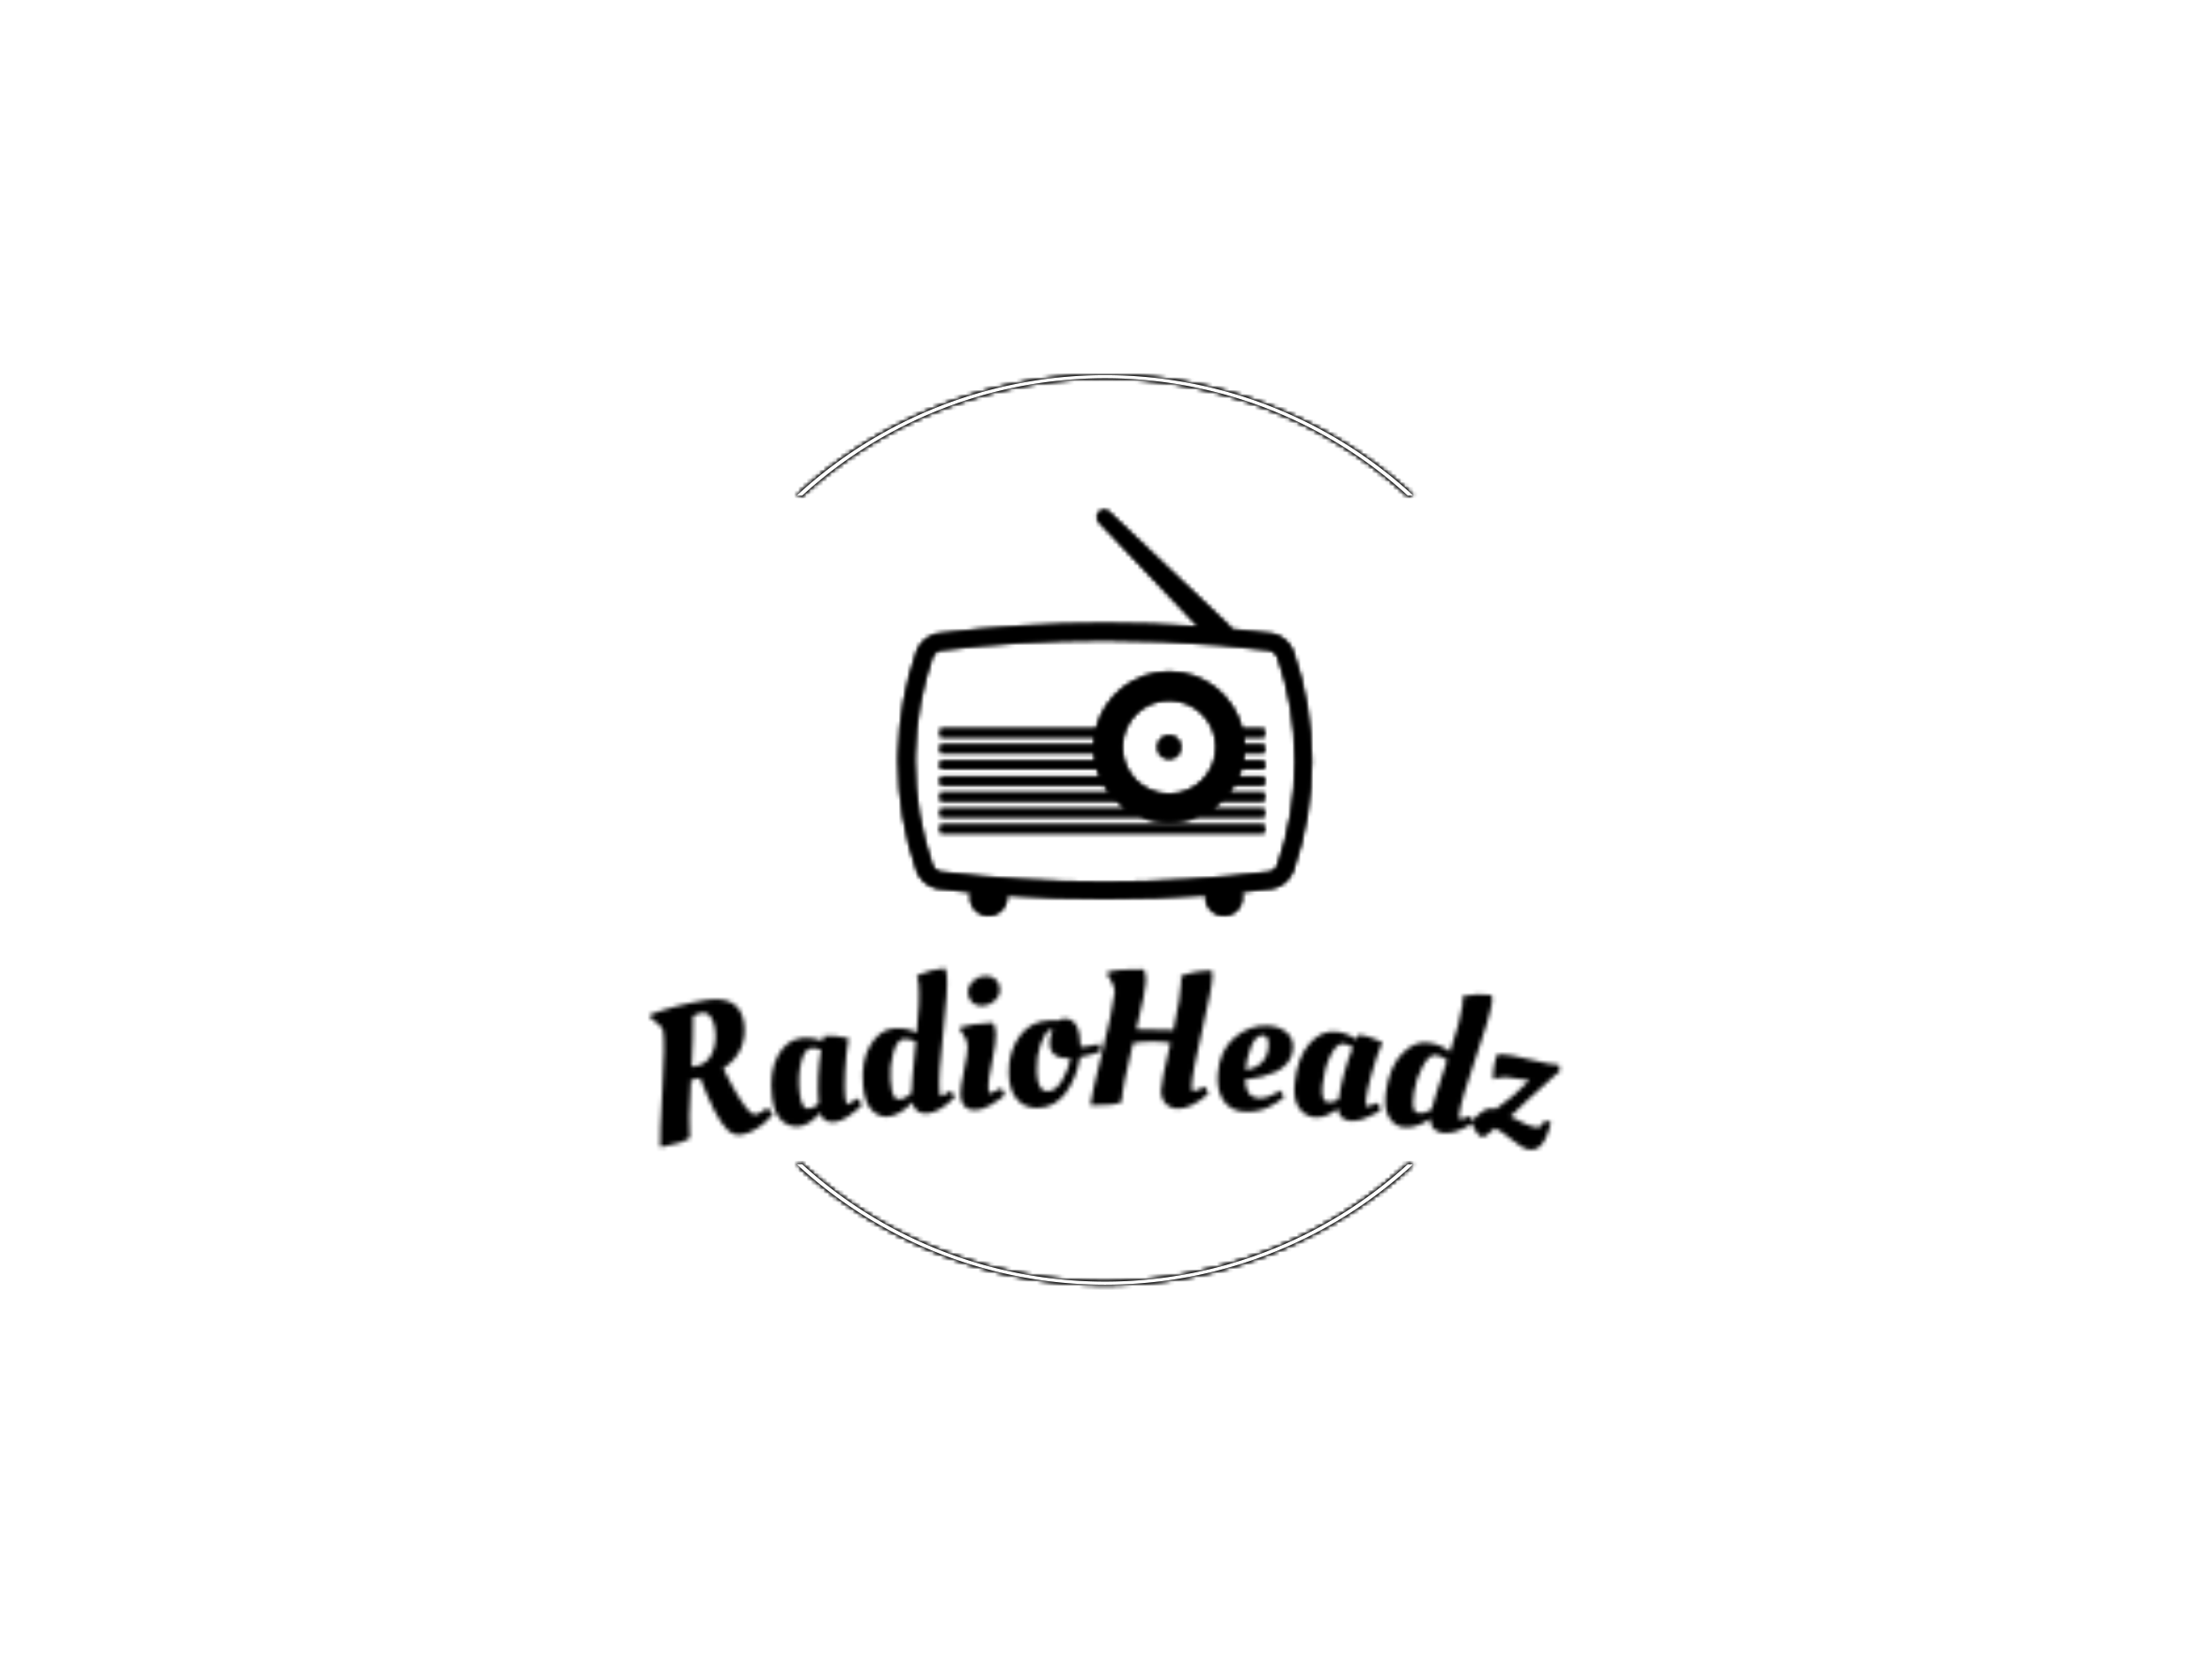 <svg xmlns="http://www.w3.org/2000/svg" version="1.1" xmlns:xlink="http://www.w3.org/1999/xlink" xmlns:svgjs="http://svgjs.dev/svgjs" width="2000" height="1500" viewBox="0 0 2000 1500"><rect width="2000" height="1500" fill="#ffffff"></rect><g transform="matrix(0.75,0,0,0.75,249.091,282.754)"><svg viewBox="0 0 396 247" data-background-color="#000000" preserveAspectRatio="xMidYMid meet" height="1247" width="2000" xmlns="http://www.w3.org/2000/svg" xmlns:xlink="http://www.w3.org/1999/xlink"><g id="tight-bounds" transform="matrix(1,0,0,1,0.24,-0.1)"><svg viewBox="0 0 395.52 247.2" height="247.2" width="395.52"><rect width="395.52" height="247.2" fill="#000000" mask="url(#ad832500-62c1-429e-b456-5cdb6c382a8d)" data-fill-palette-color="tertiary"></rect><g><svg></svg></g><g><svg viewBox="0 0 395.52 247.2" height="247.2" width="395.52"><g transform="matrix(1,0,0,1,89.162,47.215)"><svg viewBox="0 0 217.196 152.77" height="152.77" width="217.196"><g><svg viewBox="0 0 244.431 171.926" height="152.77" width="217.196"><g transform="matrix(1,0,0,1,0,123.121)"><svg viewBox="0 0 244.431 48.806" height="48.806" width="244.431"><g id="textblocktransform"><svg viewBox="0 0 244.431 48.806" height="48.806" width="244.431" id="textblock"><g><svg viewBox="0 0 244.431 48.806" height="48.806" width="244.431"><g transform="matrix(1,0,0,1,0,0)"><svg width="244.431" viewBox="1.485 -35.594 236.945 47.311" height="48.806" data-palette-color="url(#06918d91-613b-4972-b238-36e9ccb473b6)"></svg></g></svg></g></svg></g></svg></g><g transform="matrix(1,0,0,1,66.685,0)"><svg viewBox="0 0 111.061 108.975" height="108.975" width="111.061"><g><svg xmlns="http://www.w3.org/2000/svg" xmlns:xlink="http://www.w3.org/1999/xlink" version="1.1" x="0" y="0" viewBox="0 0 100 98.122" enable-background="new 0 0 100 100" xml:space="preserve" height="108.975" width="111.061" class="icon-icon-0" data-fill-palette-color="accent" id="icon-0"></svg></g></svg></g><g></g></svg></g></svg></g><g><path d="M124.166 43.741A108.598 108.598 0 0 1 271.354 43.741L270.027 43.741A107.271 107.271 0 0 0 125.493 43.741L124.166 43.741M124.166 203.459A108.598 108.598 0 0 0 271.354 203.459L270.027 203.459A107.271 107.271 0 0 1 125.493 203.459L124.166 203.459" fill="#000000" stroke="transparent" data-fill-palette-color="tertiary"></path></g></svg></g><defs></defs><mask id="affa8f1e-7652-4f4f-8952-05eab9f9b66a"><g id="SvgjsG1378"><svg viewBox="0 0 395.52 247.2" height="247.2" width="395.52"><g><svg></svg></g><g><svg viewBox="0 0 395.52 247.2" height="247.2" width="395.52"><g transform="matrix(1,0,0,1,89.162,47.215)"><svg viewBox="0 0 217.196 152.77" height="152.77" width="217.196"><g><svg viewBox="0 0 244.431 171.926" height="152.77" width="217.196"><g transform="matrix(1,0,0,1,0,123.121)"><svg viewBox="0 0 244.431 48.806" height="48.806" width="244.431"><g id="SvgjsG1377"><svg viewBox="0 0 244.431 48.806" height="48.806" width="244.431" id="SvgjsSvg1376"><g><svg viewBox="0 0 244.431 48.806" height="48.806" width="244.431"><g transform="matrix(1,0,0,1,0,0)"><svg width="244.431" viewBox="1.485 -35.594 236.945 47.311" height="48.806" data-palette-color="url(#06918d91-613b-4972-b238-36e9ccb473b6)"><path d="M5.374 10.787v0c-0.624 0.106-1.055 0.161-1.29 0.168v0c-0.092-1.945 0.101-6.958 0.581-15.037 0.478-8.086 0.543-13.165 0.192-15.236v0c-0.067-0.394-0.388-0.874-0.963-1.439-0.568-0.56-1.118-1.014-1.651-1.364v0l-0.758-0.582 0.015-0.814c4.365-1.617 9.062-2.851 14.09-3.701v0c6.054-1.024 9.484 0.847 10.29 5.613v0c0.395 2.334 0.17 4.562-0.675 6.686-0.838 2.123-2.401 3.935-4.689 5.438v0c2.886 5.834 5.14 9.547 6.762 11.138v0c0.719 0.656 1.243 0.956 1.572 0.901v0c0.592-0.1 1.462-0.551 2.611-1.354v0l0.542-0.396 1.442 1.632c-1.027 1.323-2.278 2.481-3.753 3.475-1.468 0.992-2.903 1.606-4.303 1.843-1.4 0.237-2.652-0.17-3.756-1.221-1.109-1.043-2.23-2.669-3.361-4.878-1.139-2.215-2.394-5.082-3.767-8.602v0c-1.041 0.244-1.84 0.413-2.399 0.507v0c-0.458 7.488-0.555 12.511-0.291 15.069v0c-1.297 0.929-3.444 1.647-6.441 2.154zM12.279-9.914l1.183-0.2c1.972-0.333 3.378-1.477 4.217-3.431 0.833-1.953 1.043-4.145 0.632-6.577v0c-0.217-1.282-0.622-2.278-1.215-2.99-0.594-0.711-1.35-0.989-2.271-0.833v0c-0.394 0.067-0.852 0.201-1.372 0.405-0.526 0.211-0.786 0.332-0.78 0.365v0c0.047 3.474-0.085 7.895-0.394 13.261zM46.368-16.605v0c0.058-0.074 0.187-0.527 0.387-1.358v0c1.555-0.191 3.7 0.016 6.434 0.62v0c-0.496 2.848-0.809 5.802-0.937 8.861-0.128 3.058-0.114 5.223 0.042 6.493 0.157 1.277 0.368 1.899 0.633 1.867v0c0.199-0.024 0.891-0.429 2.077-1.212v0l0.559-0.371 1.107 1.627c-0.265 0.301-0.615 0.68-1.049 1.136-0.428 0.456-1.265 1.102-2.512 1.941-1.24 0.844-2.389 1.331-3.448 1.461v0c-2.051 0.252-3.356-0.528-3.915-2.34v0c-1.89 2.113-3.688 3.274-5.395 3.484-1.707 0.21-3.228-0.275-4.561-1.455-1.34-1.179-2.186-3.194-2.537-6.046v0c-0.545-4.433-0.065-8.045 1.44-10.836 1.505-2.784 3.551-4.335 6.138-4.653v0c1.853-0.228 3.698 0.033 5.537 0.781zM42.791 1.022v0c0.794-0.098 1.649-0.522 2.564-1.272v0c-0.342-4.7-0.132-9.414 0.63-14.142v0c-1.045-0.308-1.915-0.42-2.61-0.334v0c-1.191 0.146-2.067 1.436-2.628 3.869-0.553 2.439-0.657 5.065-0.312 7.877 0.346 2.819 1.131 4.153 2.356 4.002zM79.789-3.696l1.091 1.666c-2.63 2.659-5.014 4.077-7.154 4.254-2.146 0.177-3.473-0.783-3.981-2.882v0c-0.914 1.079-1.963 1.952-3.145 2.618-1.182 0.666-2.242 1.038-3.179 1.116v0c-1.595 0.132-3.014-0.453-4.259-1.755-1.245-1.302-1.988-3.418-2.23-6.348v0c-0.363-4.385 0.282-7.91 1.935-10.575 1.653-2.659 3.652-4.085 5.998-4.279 2.345-0.194 4.359 0.175 6.041 1.106v0c0.584-5.473 0.749-9.755 0.493-12.844v0l-0.422-2.073c2.42-1.07 4.829-1.704 7.228-1.902v0c0.312 0.543 0.499 1.18 0.559 1.911v0c0.201 2.425-0.123 7.412-0.97 14.961-0.854 7.549-1.171 12.656-0.951 15.32v0c0.066 0.797 0.282 1.181 0.647 1.151v0c0.199-0.016 0.808-0.385 1.826-1.105v0zM67.529-17.141v0c-1.163 0.096-2.075 1.325-2.735 3.688-0.654 2.362-0.889 4.666-0.703 6.911 0.186 2.246 0.461 3.671 0.825 4.277 0.371 0.605 0.872 0.881 1.504 0.829v0c1.096-0.091 2.139-0.628 3.127-1.614v0c-0.01-1.337 0.372-5.82 1.146-13.45v0c-1.179-0.505-2.233-0.718-3.164-0.641zM91.539-18.588c0.073 1.398-0.252 3.828-0.973 7.29-0.721 3.462-1.055 5.716-1 6.761 0.055 1.052 0.232 1.57 0.531 1.555v0c0.2-0.01 0.949-0.366 2.248-1.068v0l0.583-0.331 0.94 1.704c-0.286 0.282-0.668 0.636-1.147 1.06-0.479 0.425-1.383 1.013-2.712 1.764-1.336 0.757-2.586 1.166-3.751 1.226-1.165 0.061-2.099-0.251-2.803-0.936-0.703-0.678-1.086-1.626-1.149-2.844-0.063-1.212 0.241-3.397 0.911-6.556 0.67-3.159 0.981-5.205 0.933-6.137v0c-0.073-1.398-0.574-2.691-1.503-3.877v0l-0.481-0.576 0.017-0.652c1.738-0.591 4.591-0.99 8.559-1.195v0c0.459 0.477 0.724 1.414 0.797 2.812zM85.405-26.611c-0.7-0.618-1.078-1.476-1.136-2.574-0.057-1.099 0.352-2.088 1.228-2.968 0.876-0.88 1.912-1.351 3.111-1.413 1.198-0.062 2.148 0.222 2.848 0.853 0.7 0.631 1.079 1.486 1.135 2.565 0.056 1.085-0.37 2.069-1.279 2.95-0.902 0.881-1.936 1.352-3.101 1.413-1.172 0.061-2.107-0.214-2.806-0.826zM102.434 0.82v0c-2.306 0.046-4.125-0.728-5.457-2.322-1.332-1.587-2.027-3.834-2.084-6.74v0c-0.073-3.699 0.856-6.902 2.79-9.607 1.927-2.705 4.643-4.093 8.149-4.163v0l1.801 0.064c0.561-0.311 1.191-0.474 1.891-0.487v0c2.633-0.052 3.999 2.404 4.097 7.37v0c1.365-0.094 2.748-0.305 4.148-0.633v0l0.796-0.215 0.339 1.943c-1.091 0.488-2.569 0.935-4.434 1.339v0l-0.996 0.219c-0.564 3.519-1.786 6.587-3.668 9.205-1.882 2.625-4.339 3.967-7.372 4.027zM105.049-3.533v0c1.4-0.028 2.638-0.953 3.715-2.774 1.084-1.829 1.823-3.747 2.216-5.755v0c-3.566 0.071-5.375-1.227-5.428-3.893v0c-0.021-1.066 0.176-2.071 0.59-3.012v0l0.24-0.505c-0.135-0.064-0.302-0.094-0.502-0.09-0.2 0.004-0.349 0.04-0.448 0.109v0c-0.823 0.55-1.581 1.815-2.275 3.796-0.694 1.981-1.016 4.238-0.965 6.77v0c0.072 3.606 1.024 5.391 2.857 5.354zM138.938 0.996c-1.3-0.025-2.361-0.471-3.185-1.34-0.817-0.862-1.212-2.02-1.185-3.473 0.027-1.446 0.842-5.542 2.443-12.286v0c-0.869-0.216-2.271-0.343-4.203-0.38-1.933-0.037-3.786 0.095-5.559 0.395v0c-1.845 7.64-2.842 12.758-2.991 15.356v0c-1.212 0.644-3.755 0.929-7.627 0.856v0l-0.5-0.01c0.128-1.465 1.104-5.833 2.928-13.107 1.818-7.274 2.965-12.739 3.441-16.397v0c0.01-0.533-0.148-1.18-0.473-1.94-0.319-0.753-0.641-1.366-0.965-1.838v0l-0.537-0.711 0.164-0.747c1.984-0.529 5.109-0.753 9.375-0.672v0c0.387 0.674 0.567 1.761 0.538 3.26-0.028 1.5-0.857 5.621-2.485 12.366v0l9.659 0.183c1.279-5.917 1.959-10.141 2.04-12.674v0c0.011-0.567-0.014-1.034-0.073-1.402v0c2.686-0.983 5.378-1.448 8.077-1.397v0c0.096 0.202 0.137 0.703 0.122 1.503v0c-0.035 1.833-0.931 6.537-2.688 14.111-1.764 7.568-2.665 12.388-2.704 14.462v0c-0.017 0.9 0.124 1.353 0.424 1.358 0.3 0.006 1.325-0.408 3.074-1.242v0l0.865 1.867c-3.017 2.643-5.676 3.943-7.975 3.899zM149.337-7.932v0c0.268-4.158 1.737-7.364 4.407-9.617 2.67-2.246 5.601-3.267 8.795-3.061v0c1.963 0.126 3.545 0.713 4.747 1.758 1.202 1.046 1.751 2.374 1.647 3.984-0.104 1.617-0.597 2.948-1.48 3.994-0.889 1.045-1.935 1.829-3.137 2.353v0c-2.437 1.012-4.646 1.605-6.628 1.778v0l-1.207 0.072c0.031 3.148 1.211 4.798 3.539 4.948v0c0.798 0.051 1.659-0.094 2.583-0.435 0.924-0.341 1.648-0.696 2.173-1.063v0l0.787-0.55 1.095 1.674c-0.29 0.349-0.853 0.797-1.69 1.344-0.837 0.547-1.617 0.998-2.342 1.352v0c-1.998 0.94-4.144 1.336-6.439 1.189-2.302-0.148-4.066-1.08-5.292-2.796-1.226-1.716-1.745-4.024-1.558-6.924zM156.588-9.119c1.716-0.19 3.109-0.819 4.18-1.885 1.071-1.067 1.664-2.498 1.779-4.295 0.116-1.796-0.359-2.729-1.423-2.797v0c-1.264-0.081-2.308 0.927-3.131 3.025-0.817 2.105-1.285 4.089-1.405 5.952zM185.396-17.083v0c0.073-0.06 0.299-0.473 0.676-1.239v0c1.559 0.156 3.605 0.83 6.139 2.022v0c-1.111 2.669-2.066 5.481-2.864 8.436-0.798 2.955-1.261 5.07-1.388 6.344-0.128 1.28-0.06 1.934 0.205 1.96v0c0.199 0.02 0.964-0.222 2.294-0.725v0l0.627-0.239 0.721 1.831c-0.325 0.235-0.75 0.528-1.274 0.877-0.517 0.35-1.477 0.797-2.877 1.34-1.395 0.55-2.623 0.773-3.685 0.667v0c-2.056-0.206-3.157-1.254-3.303-3.145v0c-2.309 1.645-4.319 2.382-6.03 2.211-1.711-0.171-3.088-0.979-4.13-2.424-1.048-1.445-1.429-3.597-1.142-6.455v0c0.445-4.444 1.708-7.862 3.79-10.254 2.081-2.385 4.419-3.447 7.012-3.188v0c1.857 0.186 3.6 0.846 5.229 1.981zM178.025-0.675v0c0.796 0.08 1.723-0.146 2.781-0.677v0c0.701-4.66 1.944-9.212 3.729-13.656v0c-0.952-0.531-1.776-0.831-2.473-0.901v0c-1.194-0.119-2.332 0.946-3.415 3.196-1.077 2.257-1.756 4.796-2.039 7.615-0.283 2.826 0.189 4.3 1.417 4.423zM215.155 2.868l0.697 1.865c-3.151 2.015-5.789 2.873-7.915 2.575-2.132-0.299-3.215-1.529-3.249-3.688v0c-1.129 0.851-2.344 1.472-3.644 1.861-1.3 0.39-2.416 0.519-3.346 0.389v0c-1.584-0.222-2.841-1.106-3.769-2.65-0.928-1.544-1.187-3.772-0.778-6.683v0c0.612-4.357 2.017-7.654 4.216-9.89 2.198-2.229 4.462-3.181 6.793-2.853 2.33 0.327 4.214 1.13 5.65 2.409v0c1.775-5.21 2.878-9.351 3.308-12.421v0l0.045-2.114c2.596-0.511 5.086-0.599 7.469-0.264v0c0.185 0.598 0.227 1.26 0.125 1.986v0c-0.338 2.41-1.752 7.203-4.24 14.381-2.495 7.176-3.929 12.088-4.301 14.735v0c-0.111 0.792 0.015 1.214 0.378 1.265v0c0.198 0.028 0.873-0.197 2.024-0.676v0zM206.156-12.947v0c-1.155-0.162-2.315 0.836-3.48 2.995-1.158 2.16-1.894 4.356-2.208 6.588-0.313 2.231-0.359 3.683-0.136 4.353 0.229 0.672 0.657 1.052 1.284 1.139v0c1.089 0.153 2.225-0.142 3.406-0.885v0c0.284-1.306 1.644-5.596 4.079-12.868v0c-1.039-0.752-2.021-1.192-2.945-1.322zM225.904-12.856v0l9.338 2.087c1.05 0.189 2.059 0.32 3.029 0.392v0l0.159 1.654-1.129 0.915c-2.155 1.814-4.583 4.012-7.283 6.595-2.7 2.583-4.172 3.988-4.416 4.214v0c2.823 1.626 5.006 2.577 6.548 2.855v0c0.492 0.089 0.854 0.052 1.086-0.11v0c0.348-0.242 0.841-0.814 1.477-1.715v0l1.415 0.61c-0.897 3.666-2.076 5.892-3.539 6.679v0c-0.712 0.38-1.527 0.487-2.445 0.322-0.919-0.165-2.286-0.997-4.103-2.496-1.818-1.492-3.321-2.514-4.509-3.067v0c-1.714 1.622-2.834 2.386-3.358 2.292-0.525-0.094-1.103-0.649-1.733-1.663-0.632-1.008-0.903-1.758-0.815-2.25 0.089-0.492 0.759-1.245 2.012-2.259 1.246-1.015 2.427-1.423 3.542-1.223v0c0.23 0.041 0.407 0.09 0.533 0.147v0c3.13-2.112 6.057-4.617 8.779-7.514v0c-2.827-0.475-4.815-0.741-5.963-0.799-1.143-0.05-2.292 0.126-3.448 0.528v0c-0.056-1.195 0.027-2.41 0.249-3.643 0.221-1.227 0.428-2.094 0.621-2.602v0c0.503-0.35 1.821-0.333 3.953 0.051z" opacity="1" transform="matrix(1,0,0,1,0,0)" fill="white" class="wordmark-text-0" id="SvgjsPath1375"></path></svg></g></svg></g></svg></g></svg></g><g transform="matrix(1,0,0,1,66.685,0)"><svg viewBox="0 0 111.061 108.975" height="108.975" width="111.061"><g><svg xmlns="http://www.w3.org/2000/svg" xmlns:xlink="http://www.w3.org/1999/xlink" version="1.1" x="0" y="0" viewBox="0 0 100 98.122" enable-background="new 0 0 100 100" xml:space="preserve" height="108.975" width="111.061" class="icon-icon-0" data-fill-palette-color="accent" id="SvgjsSvg1374"><g fill="black"><path d="M65.527 39.148c-8.535 0-15.683 5.875-17.668 13.797H10.157v1.929h37.329c-0.088 0.639-0.144 1.288-0.164 1.947H10.157v1.929h37.205c0.049 0.659 0.129 1.308 0.247 1.946H10.157v1.929h37.911c0.199 0.666 0.432 1.315 0.703 1.947H10.157v1.929h39.597c0.394 0.679 0.83 1.327 1.305 1.946H10.157v1.929h42.589c0.725 0.714 1.512 1.361 2.348 1.947H10.157v1.929h48.464c2.131 0.874 4.461 1.362 6.906 1.362s4.777-0.488 6.908-1.362h16.123v-1.929H75.961c0.836-0.586 1.625-1.233 2.35-1.947h10.248v-1.929h-8.562c0.477-0.619 0.912-1.268 1.305-1.946h7.258v-1.929h-6.273c0.27-0.632 0.502-1.281 0.703-1.947h5.57v-1.929h-5.113c0.119-0.639 0.197-1.287 0.248-1.946h4.865v-1.929h-4.826c-0.02-0.659-0.074-1.309-0.162-1.947h4.988v-1.929h-5.363C81.211 45.023 74.066 39.148 65.527 39.148zM65.527 46.016c6.277 0 11.365 5.089 11.365 11.366 0 6.277-5.088 11.365-11.365 11.365-6.275 0-11.367-5.088-11.367-11.365C54.16 51.105 59.252 46.016 65.527 46.016z" fill="black"></path><circle cx="65.527" cy="57.382" r="2.8" fill="black"></circle><rect x="10.157" y="76.198" width="78.402" height="1.929" fill="black"></rect><path d="M95.529 34.213l-0.035-0.104-0.043-0.101c-0.814-1.984-2.541-3.472-4.623-3.983l-0.227-0.057-0.236-0.029c-3.246-0.399-6.508-0.749-9.777-1.053-0.135-0.318-0.33-0.619-0.59-0.879L51.029 0.503c-0.67-0.671-1.757-0.67-2.427 0.001-0.669 0.668-0.67 1.755 0 2.425l24.04 25.325c-7.545-0.517-15.113-0.789-22.639-0.789H50c-13.446 0-27.026 0.833-40.367 2.474l-0.234 0.029L9.17 30.025c-2.082 0.511-3.809 1.999-4.623 3.983l-0.042 0.101-0.036 0.104c-2.728 7.854-4.218 16.084-4.428 24.459C0.013 59.396 0 60.057 0 60.695v0.049L0 60.767 0 60.802c0 9.034 1.504 17.944 4.47 26.483l0.036 0.103 0.042 0.103c0.813 1.982 2.541 3.471 4.623 3.982l0.229 0.057 0.234 0.027c2.65 0.328 5.312 0.612 7.979 0.874-0.098 0.325-0.17 0.662-0.191 1.015-0.143 2.437 1.714 4.524 4.149 4.668 2.434 0.144 4.525-1.715 4.668-4.148 0.016-0.272-0.001-0.538-0.034-0.8 7.927 0.571 15.883 0.868 23.792 0.868 8.123 0 16.293-0.311 24.434-0.912-0.037 0.274-0.053 0.557-0.037 0.844 0.145 2.434 2.236 4.292 4.668 4.148 2.436-0.144 4.293-2.231 4.15-4.668-0.021-0.376-0.105-0.73-0.215-1.075 2.461-0.247 4.92-0.511 7.367-0.813l0.236-0.027 0.227-0.057c2.082-0.512 3.809-2 4.623-3.982l0.043-0.103 0.035-0.103C98.496 78.746 100 69.836 100 60.802v-0.049-0.023-0.034C100 51.662 98.496 42.752 95.529 34.213zM96.014 60.802c0 8.823-1.508 17.287-4.248 25.176-0.33 0.806-1.027 1.414-1.887 1.625-13.068 1.608-26.375 2.444-39.878 2.444H50c0 0 0 0-0.001 0h-0.001c-13.503 0-26.81-0.836-39.878-2.444-0.859-0.211-1.555-0.819-1.886-1.625-2.74-7.889-4.249-16.353-4.249-25.176 0-0.017 0.001-0.034 0.001-0.051 0-0.02-0.001-0.037-0.001-0.056 0-0.644 0.016-1.272 0.041-1.895 0.2-8.138 1.665-15.959 4.208-23.281 0.331-0.805 1.027-1.415 1.886-1.625 13.069-1.608 26.375-2.443 39.878-2.443 0.001 0 0.001 0 0.001 0 0.001 0 0.001 0 0.001 0 0.001 0 0.002 0 0.004 0 9.217 0 18.34 0.399 27.359 1.156 0.299 0.077 0.604 0.103 0.91 0.077 3.887 0.339 7.758 0.736 11.605 1.21 0.859 0.211 1.557 0.82 1.887 1.625 2.74 7.889 4.248 16.354 4.248 25.176 0 0.016 0 0.033 0 0.051C96.014 60.765 96.014 60.783 96.014 60.802z" fill="black"></path></g></svg></g></svg></g><g></g></svg></g></svg></g><g><path d="M124.166 43.741A108.598 108.598 0 0 1 271.354 43.741L270.027 43.741A107.271 107.271 0 0 0 125.493 43.741L124.166 43.741M124.166 203.459A108.598 108.598 0 0 0 271.354 203.459L270.027 203.459A107.271 107.271 0 0 1 125.493 203.459L124.166 203.459" fill="black" stroke="transparent"></path></g></svg></g><defs><mask></mask></defs></svg><rect width="395.52" height="247.2" fill="black" stroke="none" visibility="hidden"></rect></g></mask><linearGradient x1="0" x2="1" y1="0.5" y2="0.5" id="06918d91-613b-4972-b238-36e9ccb473b6"><stop stop-color="#ffa62e" offset="0"></stop><stop stop-color="#f71b3d" offset="1"></stop></linearGradient><rect width="395.52" height="247.2" fill="#000000" mask="url(#affa8f1e-7652-4f4f-8952-05eab9f9b66a)" data-fill-palette-color="primary"></rect><mask id="e061fdff-4a21-4736-9026-dad7e019dd3d"><g id="SvgjsG1397"><svg viewBox="0 0 395.52 247.2" height="247.2" width="395.52"><g><svg></svg></g><g><svg viewBox="0 0 395.52 247.2" height="247.2" width="395.52"><g transform="matrix(1,0,0,1,89.162,47.215)"><svg viewBox="0 0 217.196 152.77" height="152.77" width="217.196"><g><svg viewBox="0 0 244.431 171.926" height="152.77" width="217.196"><g transform="matrix(1,0,0,1,0,123.121)"><svg viewBox="0 0 244.431 48.806" height="48.806" width="244.431"><g id="SvgjsG1396"><svg viewBox="0 0 244.431 48.806" height="48.806" width="244.431" id="SvgjsSvg1395"><g><svg viewBox="0 0 244.431 48.806" height="48.806" width="244.431"><g transform="matrix(1,0,0,1,0,0)"><svg width="244.431" viewBox="1.485 -35.594 236.945 47.311" height="48.806" data-palette-color="url(#06918d91-613b-4972-b238-36e9ccb473b6)"></svg></g></svg></g></svg></g></svg></g><g transform="matrix(1,0,0,1,66.685,0)"><svg viewBox="0 0 111.061 108.975" height="108.975" width="111.061"><g><svg xmlns="http://www.w3.org/2000/svg" xmlns:xlink="http://www.w3.org/1999/xlink" version="1.1" x="0" y="0" viewBox="0 0 100 98.122" enable-background="new 0 0 100 100" xml:space="preserve" height="108.975" width="111.061" class="icon-icon-0" data-fill-palette-color="accent" id="SvgjsSvg1394"><g fill="white"><path d="M65.527 39.148c-8.535 0-15.683 5.875-17.668 13.797H10.157v1.929h37.329c-0.088 0.639-0.144 1.288-0.164 1.947H10.157v1.929h37.205c0.049 0.659 0.129 1.308 0.247 1.946H10.157v1.929h37.911c0.199 0.666 0.432 1.315 0.703 1.947H10.157v1.929h39.597c0.394 0.679 0.83 1.327 1.305 1.946H10.157v1.929h42.589c0.725 0.714 1.512 1.361 2.348 1.947H10.157v1.929h48.464c2.131 0.874 4.461 1.362 6.906 1.362s4.777-0.488 6.908-1.362h16.123v-1.929H75.961c0.836-0.586 1.625-1.233 2.35-1.947h10.248v-1.929h-8.562c0.477-0.619 0.912-1.268 1.305-1.946h7.258v-1.929h-6.273c0.27-0.632 0.502-1.281 0.703-1.947h5.57v-1.929h-5.113c0.119-0.639 0.197-1.287 0.248-1.946h4.865v-1.929h-4.826c-0.02-0.659-0.074-1.309-0.162-1.947h4.988v-1.929h-5.363C81.211 45.023 74.066 39.148 65.527 39.148zM65.527 46.016c6.277 0 11.365 5.089 11.365 11.366 0 6.277-5.088 11.365-11.365 11.365-6.275 0-11.367-5.088-11.367-11.365C54.16 51.105 59.252 46.016 65.527 46.016z" fill="white"></path><circle cx="65.527" cy="57.382" r="2.8" fill="white"></circle><rect x="10.157" y="76.198" width="78.402" height="1.929" fill="white"></rect><path d="M95.529 34.213l-0.035-0.104-0.043-0.101c-0.814-1.984-2.541-3.472-4.623-3.983l-0.227-0.057-0.236-0.029c-3.246-0.399-6.508-0.749-9.777-1.053-0.135-0.318-0.33-0.619-0.59-0.879L51.029 0.503c-0.67-0.671-1.757-0.67-2.427 0.001-0.669 0.668-0.67 1.755 0 2.425l24.04 25.325c-7.545-0.517-15.113-0.789-22.639-0.789H50c-13.446 0-27.026 0.833-40.367 2.474l-0.234 0.029L9.17 30.025c-2.082 0.511-3.809 1.999-4.623 3.983l-0.042 0.101-0.036 0.104c-2.728 7.854-4.218 16.084-4.428 24.459C0.013 59.396 0 60.057 0 60.695v0.049L0 60.767 0 60.802c0 9.034 1.504 17.944 4.47 26.483l0.036 0.103 0.042 0.103c0.813 1.982 2.541 3.471 4.623 3.982l0.229 0.057 0.234 0.027c2.65 0.328 5.312 0.612 7.979 0.874-0.098 0.325-0.17 0.662-0.191 1.015-0.143 2.437 1.714 4.524 4.149 4.668 2.434 0.144 4.525-1.715 4.668-4.148 0.016-0.272-0.001-0.538-0.034-0.8 7.927 0.571 15.883 0.868 23.792 0.868 8.123 0 16.293-0.311 24.434-0.912-0.037 0.274-0.053 0.557-0.037 0.844 0.145 2.434 2.236 4.292 4.668 4.148 2.436-0.144 4.293-2.231 4.15-4.668-0.021-0.376-0.105-0.73-0.215-1.075 2.461-0.247 4.92-0.511 7.367-0.813l0.236-0.027 0.227-0.057c2.082-0.512 3.809-2 4.623-3.982l0.043-0.103 0.035-0.103C98.496 78.746 100 69.836 100 60.802v-0.049-0.023-0.034C100 51.662 98.496 42.752 95.529 34.213zM96.014 60.802c0 8.823-1.508 17.287-4.248 25.176-0.33 0.806-1.027 1.414-1.887 1.625-13.068 1.608-26.375 2.444-39.878 2.444H50c0 0 0 0-0.001 0h-0.001c-13.503 0-26.81-0.836-39.878-2.444-0.859-0.211-1.555-0.819-1.886-1.625-2.74-7.889-4.249-16.353-4.249-25.176 0-0.017 0.001-0.034 0.001-0.051 0-0.02-0.001-0.037-0.001-0.056 0-0.644 0.016-1.272 0.041-1.895 0.2-8.138 1.665-15.959 4.208-23.281 0.331-0.805 1.027-1.415 1.886-1.625 13.069-1.608 26.375-2.443 39.878-2.443 0.001 0 0.001 0 0.001 0 0.001 0 0.001 0 0.001 0 0.001 0 0.002 0 0.004 0 9.217 0 18.34 0.399 27.359 1.156 0.299 0.077 0.604 0.103 0.91 0.077 3.887 0.339 7.758 0.736 11.605 1.21 0.859 0.211 1.557 0.82 1.887 1.625 2.74 7.889 4.248 16.354 4.248 25.176 0 0.016 0 0.033 0 0.051C96.014 60.765 96.014 60.783 96.014 60.802z" fill="white"></path></g></svg></g></svg></g><g></g></svg></g></svg></g><g><path d="M124.166 43.741A108.598 108.598 0 0 1 271.354 43.741L270.027 43.741A107.271 107.271 0 0 0 125.493 43.741L124.166 43.741M124.166 203.459A108.598 108.598 0 0 0 271.354 203.459L270.027 203.459A107.271 107.271 0 0 1 125.493 203.459L124.166 203.459" fill="black" stroke="transparent"></path></g></svg></g><defs><mask></mask></defs><mask><g id="SvgjsG1393"><svg viewBox="0 0 395.52 247.2" height="247.2" width="395.52"><g><svg></svg></g><g><svg viewBox="0 0 395.52 247.2" height="247.2" width="395.52"><g transform="matrix(1,0,0,1,89.162,47.215)"><svg viewBox="0 0 217.196 152.77" height="152.77" width="217.196"><g><svg viewBox="0 0 244.431 171.926" height="152.77" width="217.196"><g transform="matrix(1,0,0,1,0,123.121)"><svg viewBox="0 0 244.431 48.806" height="48.806" width="244.431"><g id="SvgjsG1392"><svg viewBox="0 0 244.431 48.806" height="48.806" width="244.431" id="SvgjsSvg1391"><g><svg viewBox="0 0 244.431 48.806" height="48.806" width="244.431"><g transform="matrix(1,0,0,1,0,0)"><svg width="244.431" viewBox="1.485 -35.594 236.945 47.311" height="48.806" data-palette-color="url(#06918d91-613b-4972-b238-36e9ccb473b6)"><path d="M5.374 10.787v0c-0.624 0.106-1.055 0.161-1.29 0.168v0c-0.092-1.945 0.101-6.958 0.581-15.037 0.478-8.086 0.543-13.165 0.192-15.236v0c-0.067-0.394-0.388-0.874-0.963-1.439-0.568-0.56-1.118-1.014-1.651-1.364v0l-0.758-0.582 0.015-0.814c4.365-1.617 9.062-2.851 14.09-3.701v0c6.054-1.024 9.484 0.847 10.29 5.613v0c0.395 2.334 0.17 4.562-0.675 6.686-0.838 2.123-2.401 3.935-4.689 5.438v0c2.886 5.834 5.14 9.547 6.762 11.138v0c0.719 0.656 1.243 0.956 1.572 0.901v0c0.592-0.1 1.462-0.551 2.611-1.354v0l0.542-0.396 1.442 1.632c-1.027 1.323-2.278 2.481-3.753 3.475-1.468 0.992-2.903 1.606-4.303 1.843-1.4 0.237-2.652-0.17-3.756-1.221-1.109-1.043-2.23-2.669-3.361-4.878-1.139-2.215-2.394-5.082-3.767-8.602v0c-1.041 0.244-1.84 0.413-2.399 0.507v0c-0.458 7.488-0.555 12.511-0.291 15.069v0c-1.297 0.929-3.444 1.647-6.441 2.154zM12.279-9.914l1.183-0.2c1.972-0.333 3.378-1.477 4.217-3.431 0.833-1.953 1.043-4.145 0.632-6.577v0c-0.217-1.282-0.622-2.278-1.215-2.99-0.594-0.711-1.35-0.989-2.271-0.833v0c-0.394 0.067-0.852 0.201-1.372 0.405-0.526 0.211-0.786 0.332-0.78 0.365v0c0.047 3.474-0.085 7.895-0.394 13.261zM46.368-16.605v0c0.058-0.074 0.187-0.527 0.387-1.358v0c1.555-0.191 3.7 0.016 6.434 0.62v0c-0.496 2.848-0.809 5.802-0.937 8.861-0.128 3.058-0.114 5.223 0.042 6.493 0.157 1.277 0.368 1.899 0.633 1.867v0c0.199-0.024 0.891-0.429 2.077-1.212v0l0.559-0.371 1.107 1.627c-0.265 0.301-0.615 0.68-1.049 1.136-0.428 0.456-1.265 1.102-2.512 1.941-1.24 0.844-2.389 1.331-3.448 1.461v0c-2.051 0.252-3.356-0.528-3.915-2.34v0c-1.89 2.113-3.688 3.274-5.395 3.484-1.707 0.21-3.228-0.275-4.561-1.455-1.34-1.179-2.186-3.194-2.537-6.046v0c-0.545-4.433-0.065-8.045 1.44-10.836 1.505-2.784 3.551-4.335 6.138-4.653v0c1.853-0.228 3.698 0.033 5.537 0.781zM42.791 1.022v0c0.794-0.098 1.649-0.522 2.564-1.272v0c-0.342-4.7-0.132-9.414 0.63-14.142v0c-1.045-0.308-1.915-0.42-2.61-0.334v0c-1.191 0.146-2.067 1.436-2.628 3.869-0.553 2.439-0.657 5.065-0.312 7.877 0.346 2.819 1.131 4.153 2.356 4.002zM79.789-3.696l1.091 1.666c-2.63 2.659-5.014 4.077-7.154 4.254-2.146 0.177-3.473-0.783-3.981-2.882v0c-0.914 1.079-1.963 1.952-3.145 2.618-1.182 0.666-2.242 1.038-3.179 1.116v0c-1.595 0.132-3.014-0.453-4.259-1.755-1.245-1.302-1.988-3.418-2.23-6.348v0c-0.363-4.385 0.282-7.91 1.935-10.575 1.653-2.659 3.652-4.085 5.998-4.279 2.345-0.194 4.359 0.175 6.041 1.106v0c0.584-5.473 0.749-9.755 0.493-12.844v0l-0.422-2.073c2.42-1.07 4.829-1.704 7.228-1.902v0c0.312 0.543 0.499 1.18 0.559 1.911v0c0.201 2.425-0.123 7.412-0.97 14.961-0.854 7.549-1.171 12.656-0.951 15.32v0c0.066 0.797 0.282 1.181 0.647 1.151v0c0.199-0.016 0.808-0.385 1.826-1.105v0zM67.529-17.141v0c-1.163 0.096-2.075 1.325-2.735 3.688-0.654 2.362-0.889 4.666-0.703 6.911 0.186 2.246 0.461 3.671 0.825 4.277 0.371 0.605 0.872 0.881 1.504 0.829v0c1.096-0.091 2.139-0.628 3.127-1.614v0c-0.01-1.337 0.372-5.82 1.146-13.45v0c-1.179-0.505-2.233-0.718-3.164-0.641zM91.539-18.588c0.073 1.398-0.252 3.828-0.973 7.29-0.721 3.462-1.055 5.716-1 6.761 0.055 1.052 0.232 1.57 0.531 1.555v0c0.2-0.01 0.949-0.366 2.248-1.068v0l0.583-0.331 0.94 1.704c-0.286 0.282-0.668 0.636-1.147 1.06-0.479 0.425-1.383 1.013-2.712 1.764-1.336 0.757-2.586 1.166-3.751 1.226-1.165 0.061-2.099-0.251-2.803-0.936-0.703-0.678-1.086-1.626-1.149-2.844-0.063-1.212 0.241-3.397 0.911-6.556 0.67-3.159 0.981-5.205 0.933-6.137v0c-0.073-1.398-0.574-2.691-1.503-3.877v0l-0.481-0.576 0.017-0.652c1.738-0.591 4.591-0.99 8.559-1.195v0c0.459 0.477 0.724 1.414 0.797 2.812zM85.405-26.611c-0.7-0.618-1.078-1.476-1.136-2.574-0.057-1.099 0.352-2.088 1.228-2.968 0.876-0.88 1.912-1.351 3.111-1.413 1.198-0.062 2.148 0.222 2.848 0.853 0.7 0.631 1.079 1.486 1.135 2.565 0.056 1.085-0.37 2.069-1.279 2.95-0.902 0.881-1.936 1.352-3.101 1.413-1.172 0.061-2.107-0.214-2.806-0.826zM102.434 0.82v0c-2.306 0.046-4.125-0.728-5.457-2.322-1.332-1.587-2.027-3.834-2.084-6.74v0c-0.073-3.699 0.856-6.902 2.79-9.607 1.927-2.705 4.643-4.093 8.149-4.163v0l1.801 0.064c0.561-0.311 1.191-0.474 1.891-0.487v0c2.633-0.052 3.999 2.404 4.097 7.37v0c1.365-0.094 2.748-0.305 4.148-0.633v0l0.796-0.215 0.339 1.943c-1.091 0.488-2.569 0.935-4.434 1.339v0l-0.996 0.219c-0.564 3.519-1.786 6.587-3.668 9.205-1.882 2.625-4.339 3.967-7.372 4.027zM105.049-3.533v0c1.4-0.028 2.638-0.953 3.715-2.774 1.084-1.829 1.823-3.747 2.216-5.755v0c-3.566 0.071-5.375-1.227-5.428-3.893v0c-0.021-1.066 0.176-2.071 0.59-3.012v0l0.24-0.505c-0.135-0.064-0.302-0.094-0.502-0.09-0.2 0.004-0.349 0.04-0.448 0.109v0c-0.823 0.55-1.581 1.815-2.275 3.796-0.694 1.981-1.016 4.238-0.965 6.77v0c0.072 3.606 1.024 5.391 2.857 5.354zM138.938 0.996c-1.3-0.025-2.361-0.471-3.185-1.34-0.817-0.862-1.212-2.02-1.185-3.473 0.027-1.446 0.842-5.542 2.443-12.286v0c-0.869-0.216-2.271-0.343-4.203-0.38-1.933-0.037-3.786 0.095-5.559 0.395v0c-1.845 7.64-2.842 12.758-2.991 15.356v0c-1.212 0.644-3.755 0.929-7.627 0.856v0l-0.5-0.01c0.128-1.465 1.104-5.833 2.928-13.107 1.818-7.274 2.965-12.739 3.441-16.397v0c0.01-0.533-0.148-1.18-0.473-1.94-0.319-0.753-0.641-1.366-0.965-1.838v0l-0.537-0.711 0.164-0.747c1.984-0.529 5.109-0.753 9.375-0.672v0c0.387 0.674 0.567 1.761 0.538 3.26-0.028 1.5-0.857 5.621-2.485 12.366v0l9.659 0.183c1.279-5.917 1.959-10.141 2.04-12.674v0c0.011-0.567-0.014-1.034-0.073-1.402v0c2.686-0.983 5.378-1.448 8.077-1.397v0c0.096 0.202 0.137 0.703 0.122 1.503v0c-0.035 1.833-0.931 6.537-2.688 14.111-1.764 7.568-2.665 12.388-2.704 14.462v0c-0.017 0.9 0.124 1.353 0.424 1.358 0.3 0.006 1.325-0.408 3.074-1.242v0l0.865 1.867c-3.017 2.643-5.676 3.943-7.975 3.899zM149.337-7.932v0c0.268-4.158 1.737-7.364 4.407-9.617 2.67-2.246 5.601-3.267 8.795-3.061v0c1.963 0.126 3.545 0.713 4.747 1.758 1.202 1.046 1.751 2.374 1.647 3.984-0.104 1.617-0.597 2.948-1.48 3.994-0.889 1.045-1.935 1.829-3.137 2.353v0c-2.437 1.012-4.646 1.605-6.628 1.778v0l-1.207 0.072c0.031 3.148 1.211 4.798 3.539 4.948v0c0.798 0.051 1.659-0.094 2.583-0.435 0.924-0.341 1.648-0.696 2.173-1.063v0l0.787-0.55 1.095 1.674c-0.29 0.349-0.853 0.797-1.69 1.344-0.837 0.547-1.617 0.998-2.342 1.352v0c-1.998 0.94-4.144 1.336-6.439 1.189-2.302-0.148-4.066-1.08-5.292-2.796-1.226-1.716-1.745-4.024-1.558-6.924zM156.588-9.119c1.716-0.19 3.109-0.819 4.18-1.885 1.071-1.067 1.664-2.498 1.779-4.295 0.116-1.796-0.359-2.729-1.423-2.797v0c-1.264-0.081-2.308 0.927-3.131 3.025-0.817 2.105-1.285 4.089-1.405 5.952zM185.396-17.083v0c0.073-0.06 0.299-0.473 0.676-1.239v0c1.559 0.156 3.605 0.83 6.139 2.022v0c-1.111 2.669-2.066 5.481-2.864 8.436-0.798 2.955-1.261 5.07-1.388 6.344-0.128 1.28-0.06 1.934 0.205 1.96v0c0.199 0.02 0.964-0.222 2.294-0.725v0l0.627-0.239 0.721 1.831c-0.325 0.235-0.75 0.528-1.274 0.877-0.517 0.35-1.477 0.797-2.877 1.34-1.395 0.55-2.623 0.773-3.685 0.667v0c-2.056-0.206-3.157-1.254-3.303-3.145v0c-2.309 1.645-4.319 2.382-6.03 2.211-1.711-0.171-3.088-0.979-4.13-2.424-1.048-1.445-1.429-3.597-1.142-6.455v0c0.445-4.444 1.708-7.862 3.79-10.254 2.081-2.385 4.419-3.447 7.012-3.188v0c1.857 0.186 3.6 0.846 5.229 1.981zM178.025-0.675v0c0.796 0.08 1.723-0.146 2.781-0.677v0c0.701-4.66 1.944-9.212 3.729-13.656v0c-0.952-0.531-1.776-0.831-2.473-0.901v0c-1.194-0.119-2.332 0.946-3.415 3.196-1.077 2.257-1.756 4.796-2.039 7.615-0.283 2.826 0.189 4.3 1.417 4.423zM215.155 2.868l0.697 1.865c-3.151 2.015-5.789 2.873-7.915 2.575-2.132-0.299-3.215-1.529-3.249-3.688v0c-1.129 0.851-2.344 1.472-3.644 1.861-1.3 0.39-2.416 0.519-3.346 0.389v0c-1.584-0.222-2.841-1.106-3.769-2.65-0.928-1.544-1.187-3.772-0.778-6.683v0c0.612-4.357 2.017-7.654 4.216-9.89 2.198-2.229 4.462-3.181 6.793-2.853 2.33 0.327 4.214 1.13 5.65 2.409v0c1.775-5.21 2.878-9.351 3.308-12.421v0l0.045-2.114c2.596-0.511 5.086-0.599 7.469-0.264v0c0.185 0.598 0.227 1.26 0.125 1.986v0c-0.338 2.41-1.752 7.203-4.24 14.381-2.495 7.176-3.929 12.088-4.301 14.735v0c-0.111 0.792 0.015 1.214 0.378 1.265v0c0.198 0.028 0.873-0.197 2.024-0.676v0zM206.156-12.947v0c-1.155-0.162-2.315 0.836-3.48 2.995-1.158 2.16-1.894 4.356-2.208 6.588-0.313 2.231-0.359 3.683-0.136 4.353 0.229 0.672 0.657 1.052 1.284 1.139v0c1.089 0.153 2.225-0.142 3.406-0.885v0c0.284-1.306 1.644-5.596 4.079-12.868v0c-1.039-0.752-2.021-1.192-2.945-1.322zM225.904-12.856v0l9.338 2.087c1.05 0.189 2.059 0.32 3.029 0.392v0l0.159 1.654-1.129 0.915c-2.155 1.814-4.583 4.012-7.283 6.595-2.7 2.583-4.172 3.988-4.416 4.214v0c2.823 1.626 5.006 2.577 6.548 2.855v0c0.492 0.089 0.854 0.052 1.086-0.11v0c0.348-0.242 0.841-0.814 1.477-1.715v0l1.415 0.61c-0.897 3.666-2.076 5.892-3.539 6.679v0c-0.712 0.38-1.527 0.487-2.445 0.322-0.919-0.165-2.286-0.997-4.103-2.496-1.818-1.492-3.321-2.514-4.509-3.067v0c-1.714 1.622-2.834 2.386-3.358 2.292-0.525-0.094-1.103-0.649-1.733-1.663-0.632-1.008-0.903-1.758-0.815-2.25 0.089-0.492 0.759-1.245 2.012-2.259 1.246-1.015 2.427-1.423 3.542-1.223v0c0.23 0.041 0.407 0.09 0.533 0.147v0c3.13-2.112 6.057-4.617 8.779-7.514v0c-2.827-0.475-4.815-0.741-5.963-0.799-1.143-0.05-2.292 0.126-3.448 0.528v0c-0.056-1.195 0.027-2.41 0.249-3.643 0.221-1.227 0.428-2.094 0.621-2.602v0c0.503-0.35 1.821-0.333 3.953 0.051z" opacity="1" transform="matrix(1,0,0,1,0,0)" fill="black" class="wordmark-text-0" id="SvgjsPath1390"></path></svg></g></svg></g></svg></g></svg></g><g transform="matrix(1,0,0,1,66.685,0)"><svg viewBox="0 0 111.061 108.975" height="108.975" width="111.061"><g><svg xmlns="http://www.w3.org/2000/svg" xmlns:xlink="http://www.w3.org/1999/xlink" version="1.1" x="0" y="0" viewBox="0 0 100 98.122" enable-background="new 0 0 100 100" xml:space="preserve" height="108.975" width="111.061" class="icon-icon-0" data-fill-palette-color="accent" id="SvgjsSvg1389"><g fill="black"><path d="M65.527 39.148c-8.535 0-15.683 5.875-17.668 13.797H10.157v1.929h37.329c-0.088 0.639-0.144 1.288-0.164 1.947H10.157v1.929h37.205c0.049 0.659 0.129 1.308 0.247 1.946H10.157v1.929h37.911c0.199 0.666 0.432 1.315 0.703 1.947H10.157v1.929h39.597c0.394 0.679 0.83 1.327 1.305 1.946H10.157v1.929h42.589c0.725 0.714 1.512 1.361 2.348 1.947H10.157v1.929h48.464c2.131 0.874 4.461 1.362 6.906 1.362s4.777-0.488 6.908-1.362h16.123v-1.929H75.961c0.836-0.586 1.625-1.233 2.35-1.947h10.248v-1.929h-8.562c0.477-0.619 0.912-1.268 1.305-1.946h7.258v-1.929h-6.273c0.27-0.632 0.502-1.281 0.703-1.947h5.57v-1.929h-5.113c0.119-0.639 0.197-1.287 0.248-1.946h4.865v-1.929h-4.826c-0.02-0.659-0.074-1.309-0.162-1.947h4.988v-1.929h-5.363C81.211 45.023 74.066 39.148 65.527 39.148zM65.527 46.016c6.277 0 11.365 5.089 11.365 11.366 0 6.277-5.088 11.365-11.365 11.365-6.275 0-11.367-5.088-11.367-11.365C54.16 51.105 59.252 46.016 65.527 46.016z" fill="black"></path><circle cx="65.527" cy="57.382" r="2.8" fill="black"></circle><rect x="10.157" y="76.198" width="78.402" height="1.929" fill="black"></rect><path d="M95.529 34.213l-0.035-0.104-0.043-0.101c-0.814-1.984-2.541-3.472-4.623-3.983l-0.227-0.057-0.236-0.029c-3.246-0.399-6.508-0.749-9.777-1.053-0.135-0.318-0.33-0.619-0.59-0.879L51.029 0.503c-0.67-0.671-1.757-0.67-2.427 0.001-0.669 0.668-0.67 1.755 0 2.425l24.04 25.325c-7.545-0.517-15.113-0.789-22.639-0.789H50c-13.446 0-27.026 0.833-40.367 2.474l-0.234 0.029L9.17 30.025c-2.082 0.511-3.809 1.999-4.623 3.983l-0.042 0.101-0.036 0.104c-2.728 7.854-4.218 16.084-4.428 24.459C0.013 59.396 0 60.057 0 60.695v0.049L0 60.767 0 60.802c0 9.034 1.504 17.944 4.47 26.483l0.036 0.103 0.042 0.103c0.813 1.982 2.541 3.471 4.623 3.982l0.229 0.057 0.234 0.027c2.65 0.328 5.312 0.612 7.979 0.874-0.098 0.325-0.17 0.662-0.191 1.015-0.143 2.437 1.714 4.524 4.149 4.668 2.434 0.144 4.525-1.715 4.668-4.148 0.016-0.272-0.001-0.538-0.034-0.8 7.927 0.571 15.883 0.868 23.792 0.868 8.123 0 16.293-0.311 24.434-0.912-0.037 0.274-0.053 0.557-0.037 0.844 0.145 2.434 2.236 4.292 4.668 4.148 2.436-0.144 4.293-2.231 4.15-4.668-0.021-0.376-0.105-0.73-0.215-1.075 2.461-0.247 4.92-0.511 7.367-0.813l0.236-0.027 0.227-0.057c2.082-0.512 3.809-2 4.623-3.982l0.043-0.103 0.035-0.103C98.496 78.746 100 69.836 100 60.802v-0.049-0.023-0.034C100 51.662 98.496 42.752 95.529 34.213zM96.014 60.802c0 8.823-1.508 17.287-4.248 25.176-0.33 0.806-1.027 1.414-1.887 1.625-13.068 1.608-26.375 2.444-39.878 2.444H50c0 0 0 0-0.001 0h-0.001c-13.503 0-26.81-0.836-39.878-2.444-0.859-0.211-1.555-0.819-1.886-1.625-2.74-7.889-4.249-16.353-4.249-25.176 0-0.017 0.001-0.034 0.001-0.051 0-0.02-0.001-0.037-0.001-0.056 0-0.644 0.016-1.272 0.041-1.895 0.2-8.138 1.665-15.959 4.208-23.281 0.331-0.805 1.027-1.415 1.886-1.625 13.069-1.608 26.375-2.443 39.878-2.443 0.001 0 0.001 0 0.001 0 0.001 0 0.001 0 0.001 0 0.001 0 0.002 0 0.004 0 9.217 0 18.34 0.399 27.359 1.156 0.299 0.077 0.604 0.103 0.91 0.077 3.887 0.339 7.758 0.736 11.605 1.21 0.859 0.211 1.557 0.82 1.887 1.625 2.74 7.889 4.248 16.354 4.248 25.176 0 0.016 0 0.033 0 0.051C96.014 60.765 96.014 60.783 96.014 60.802z" fill="black"></path></g></svg></g></svg></g><g></g></svg></g></svg></g><g><path d="M124.166 43.741A108.598 108.598 0 0 1 271.354 43.741L270.027 43.741A107.271 107.271 0 0 0 125.493 43.741L124.166 43.741M124.166 203.459A108.598 108.598 0 0 0 271.354 203.459L270.027 203.459A107.271 107.271 0 0 1 125.493 203.459L124.166 203.459" fill="black" stroke="transparent"></path></g></svg></g><defs><mask></mask></defs></svg><rect width="395.52" height="247.2" fill="black" stroke="none" visibility="hidden"></rect></g></mask></svg><rect width="395.52" height="247.2" fill="black" stroke="none" visibility="hidden"></rect></g></mask><linearGradient x1="0" x2="1" y1="0.5" y2="0.5" id="5d1c2921-6432-428e-b8ec-2afa531efa96"><stop stop-color="#ffa62e" offset="0"></stop><stop stop-color="#f71b3d" offset="1"></stop></linearGradient><rect width="395.52" height="247.2" fill="#000000" mask="url(#e061fdff-4a21-4736-9026-dad7e019dd3d)" data-fill-palette-color="accent"></rect><mask id="ad832500-62c1-429e-b456-5cdb6c382a8d"><g id="SvgjsG1415"><svg viewBox="0 0 395.52 247.2" height="247.2" width="395.52"><g><svg></svg></g><g><svg viewBox="0 0 395.52 247.2" height="247.2" width="395.52"><g transform="matrix(1,0,0,1,89.162,47.215)"><svg viewBox="0 0 217.196 152.77" height="152.77" width="217.196"><g><svg viewBox="0 0 244.431 171.926" height="152.77" width="217.196"><g transform="matrix(1,0,0,1,0,123.121)"><svg viewBox="0 0 244.431 48.806" height="48.806" width="244.431"><g id="SvgjsG1414"><svg viewBox="0 0 244.431 48.806" height="48.806" width="244.431" id="SvgjsSvg1413"><g><svg viewBox="0 0 244.431 48.806" height="48.806" width="244.431"><g transform="matrix(1,0,0,1,0,0)"><svg width="244.431" viewBox="1.485 -35.594 236.945 47.311" height="48.806" data-palette-color="url(#06918d91-613b-4972-b238-36e9ccb473b6)"></svg></g></svg></g></svg></g></svg></g><g transform="matrix(1,0,0,1,66.685,0)"><svg viewBox="0 0 111.061 108.975" height="108.975" width="111.061"><g><svg xmlns="http://www.w3.org/2000/svg" xmlns:xlink="http://www.w3.org/1999/xlink" version="1.1" x="0" y="0" viewBox="0 0 100 98.122" enable-background="new 0 0 100 100" xml:space="preserve" height="108.975" width="111.061" class="icon-icon-0" data-fill-palette-color="accent" id="SvgjsSvg1412"></svg></g></svg></g><g></g></svg></g></svg></g><g><path d="M124.166 43.741A108.598 108.598 0 0 1 271.354 43.741L270.027 43.741A107.271 107.271 0 0 0 125.493 43.741L124.166 43.741M124.166 203.459A108.598 108.598 0 0 0 271.354 203.459L270.027 203.459A107.271 107.271 0 0 1 125.493 203.459L124.166 203.459" fill="white" stroke="transparent"></path></g></svg></g><defs><mask></mask></defs><mask><g id="SvgjsG1411"><svg viewBox="0 0 395.52 247.2" height="247.2" width="395.52"><g><svg></svg></g><g><svg viewBox="0 0 395.52 247.2" height="247.2" width="395.52"><g transform="matrix(1,0,0,1,89.162,47.215)"><svg viewBox="0 0 217.196 152.77" height="152.77" width="217.196"><g><svg viewBox="0 0 244.431 171.926" height="152.77" width="217.196"><g transform="matrix(1,0,0,1,0,123.121)"><svg viewBox="0 0 244.431 48.806" height="48.806" width="244.431"><g id="SvgjsG1410"><svg viewBox="0 0 244.431 48.806" height="48.806" width="244.431" id="SvgjsSvg1409"><g><svg viewBox="0 0 244.431 48.806" height="48.806" width="244.431"><g transform="matrix(1,0,0,1,0,0)"><svg width="244.431" viewBox="1.485 -35.594 236.945 47.311" height="48.806" data-palette-color="url(#06918d91-613b-4972-b238-36e9ccb473b6)"><path d="M5.374 10.787v0c-0.624 0.106-1.055 0.161-1.29 0.168v0c-0.092-1.945 0.101-6.958 0.581-15.037 0.478-8.086 0.543-13.165 0.192-15.236v0c-0.067-0.394-0.388-0.874-0.963-1.439-0.568-0.56-1.118-1.014-1.651-1.364v0l-0.758-0.582 0.015-0.814c4.365-1.617 9.062-2.851 14.09-3.701v0c6.054-1.024 9.484 0.847 10.29 5.613v0c0.395 2.334 0.17 4.562-0.675 6.686-0.838 2.123-2.401 3.935-4.689 5.438v0c2.886 5.834 5.14 9.547 6.762 11.138v0c0.719 0.656 1.243 0.956 1.572 0.901v0c0.592-0.1 1.462-0.551 2.611-1.354v0l0.542-0.396 1.442 1.632c-1.027 1.323-2.278 2.481-3.753 3.475-1.468 0.992-2.903 1.606-4.303 1.843-1.4 0.237-2.652-0.17-3.756-1.221-1.109-1.043-2.23-2.669-3.361-4.878-1.139-2.215-2.394-5.082-3.767-8.602v0c-1.041 0.244-1.84 0.413-2.399 0.507v0c-0.458 7.488-0.555 12.511-0.291 15.069v0c-1.297 0.929-3.444 1.647-6.441 2.154zM12.279-9.914l1.183-0.2c1.972-0.333 3.378-1.477 4.217-3.431 0.833-1.953 1.043-4.145 0.632-6.577v0c-0.217-1.282-0.622-2.278-1.215-2.99-0.594-0.711-1.35-0.989-2.271-0.833v0c-0.394 0.067-0.852 0.201-1.372 0.405-0.526 0.211-0.786 0.332-0.78 0.365v0c0.047 3.474-0.085 7.895-0.394 13.261zM46.368-16.605v0c0.058-0.074 0.187-0.527 0.387-1.358v0c1.555-0.191 3.7 0.016 6.434 0.62v0c-0.496 2.848-0.809 5.802-0.937 8.861-0.128 3.058-0.114 5.223 0.042 6.493 0.157 1.277 0.368 1.899 0.633 1.867v0c0.199-0.024 0.891-0.429 2.077-1.212v0l0.559-0.371 1.107 1.627c-0.265 0.301-0.615 0.68-1.049 1.136-0.428 0.456-1.265 1.102-2.512 1.941-1.24 0.844-2.389 1.331-3.448 1.461v0c-2.051 0.252-3.356-0.528-3.915-2.34v0c-1.89 2.113-3.688 3.274-5.395 3.484-1.707 0.21-3.228-0.275-4.561-1.455-1.34-1.179-2.186-3.194-2.537-6.046v0c-0.545-4.433-0.065-8.045 1.44-10.836 1.505-2.784 3.551-4.335 6.138-4.653v0c1.853-0.228 3.698 0.033 5.537 0.781zM42.791 1.022v0c0.794-0.098 1.649-0.522 2.564-1.272v0c-0.342-4.7-0.132-9.414 0.63-14.142v0c-1.045-0.308-1.915-0.42-2.61-0.334v0c-1.191 0.146-2.067 1.436-2.628 3.869-0.553 2.439-0.657 5.065-0.312 7.877 0.346 2.819 1.131 4.153 2.356 4.002zM79.789-3.696l1.091 1.666c-2.63 2.659-5.014 4.077-7.154 4.254-2.146 0.177-3.473-0.783-3.981-2.882v0c-0.914 1.079-1.963 1.952-3.145 2.618-1.182 0.666-2.242 1.038-3.179 1.116v0c-1.595 0.132-3.014-0.453-4.259-1.755-1.245-1.302-1.988-3.418-2.23-6.348v0c-0.363-4.385 0.282-7.91 1.935-10.575 1.653-2.659 3.652-4.085 5.998-4.279 2.345-0.194 4.359 0.175 6.041 1.106v0c0.584-5.473 0.749-9.755 0.493-12.844v0l-0.422-2.073c2.42-1.07 4.829-1.704 7.228-1.902v0c0.312 0.543 0.499 1.18 0.559 1.911v0c0.201 2.425-0.123 7.412-0.97 14.961-0.854 7.549-1.171 12.656-0.951 15.32v0c0.066 0.797 0.282 1.181 0.647 1.151v0c0.199-0.016 0.808-0.385 1.826-1.105v0zM67.529-17.141v0c-1.163 0.096-2.075 1.325-2.735 3.688-0.654 2.362-0.889 4.666-0.703 6.911 0.186 2.246 0.461 3.671 0.825 4.277 0.371 0.605 0.872 0.881 1.504 0.829v0c1.096-0.091 2.139-0.628 3.127-1.614v0c-0.01-1.337 0.372-5.82 1.146-13.45v0c-1.179-0.505-2.233-0.718-3.164-0.641zM91.539-18.588c0.073 1.398-0.252 3.828-0.973 7.29-0.721 3.462-1.055 5.716-1 6.761 0.055 1.052 0.232 1.57 0.531 1.555v0c0.2-0.01 0.949-0.366 2.248-1.068v0l0.583-0.331 0.94 1.704c-0.286 0.282-0.668 0.636-1.147 1.06-0.479 0.425-1.383 1.013-2.712 1.764-1.336 0.757-2.586 1.166-3.751 1.226-1.165 0.061-2.099-0.251-2.803-0.936-0.703-0.678-1.086-1.626-1.149-2.844-0.063-1.212 0.241-3.397 0.911-6.556 0.67-3.159 0.981-5.205 0.933-6.137v0c-0.073-1.398-0.574-2.691-1.503-3.877v0l-0.481-0.576 0.017-0.652c1.738-0.591 4.591-0.99 8.559-1.195v0c0.459 0.477 0.724 1.414 0.797 2.812zM85.405-26.611c-0.7-0.618-1.078-1.476-1.136-2.574-0.057-1.099 0.352-2.088 1.228-2.968 0.876-0.88 1.912-1.351 3.111-1.413 1.198-0.062 2.148 0.222 2.848 0.853 0.7 0.631 1.079 1.486 1.135 2.565 0.056 1.085-0.37 2.069-1.279 2.95-0.902 0.881-1.936 1.352-3.101 1.413-1.172 0.061-2.107-0.214-2.806-0.826zM102.434 0.82v0c-2.306 0.046-4.125-0.728-5.457-2.322-1.332-1.587-2.027-3.834-2.084-6.74v0c-0.073-3.699 0.856-6.902 2.79-9.607 1.927-2.705 4.643-4.093 8.149-4.163v0l1.801 0.064c0.561-0.311 1.191-0.474 1.891-0.487v0c2.633-0.052 3.999 2.404 4.097 7.37v0c1.365-0.094 2.748-0.305 4.148-0.633v0l0.796-0.215 0.339 1.943c-1.091 0.488-2.569 0.935-4.434 1.339v0l-0.996 0.219c-0.564 3.519-1.786 6.587-3.668 9.205-1.882 2.625-4.339 3.967-7.372 4.027zM105.049-3.533v0c1.4-0.028 2.638-0.953 3.715-2.774 1.084-1.829 1.823-3.747 2.216-5.755v0c-3.566 0.071-5.375-1.227-5.428-3.893v0c-0.021-1.066 0.176-2.071 0.59-3.012v0l0.24-0.505c-0.135-0.064-0.302-0.094-0.502-0.09-0.2 0.004-0.349 0.04-0.448 0.109v0c-0.823 0.55-1.581 1.815-2.275 3.796-0.694 1.981-1.016 4.238-0.965 6.77v0c0.072 3.606 1.024 5.391 2.857 5.354zM138.938 0.996c-1.3-0.025-2.361-0.471-3.185-1.34-0.817-0.862-1.212-2.02-1.185-3.473 0.027-1.446 0.842-5.542 2.443-12.286v0c-0.869-0.216-2.271-0.343-4.203-0.38-1.933-0.037-3.786 0.095-5.559 0.395v0c-1.845 7.64-2.842 12.758-2.991 15.356v0c-1.212 0.644-3.755 0.929-7.627 0.856v0l-0.5-0.01c0.128-1.465 1.104-5.833 2.928-13.107 1.818-7.274 2.965-12.739 3.441-16.397v0c0.01-0.533-0.148-1.18-0.473-1.94-0.319-0.753-0.641-1.366-0.965-1.838v0l-0.537-0.711 0.164-0.747c1.984-0.529 5.109-0.753 9.375-0.672v0c0.387 0.674 0.567 1.761 0.538 3.26-0.028 1.5-0.857 5.621-2.485 12.366v0l9.659 0.183c1.279-5.917 1.959-10.141 2.04-12.674v0c0.011-0.567-0.014-1.034-0.073-1.402v0c2.686-0.983 5.378-1.448 8.077-1.397v0c0.096 0.202 0.137 0.703 0.122 1.503v0c-0.035 1.833-0.931 6.537-2.688 14.111-1.764 7.568-2.665 12.388-2.704 14.462v0c-0.017 0.9 0.124 1.353 0.424 1.358 0.3 0.006 1.325-0.408 3.074-1.242v0l0.865 1.867c-3.017 2.643-5.676 3.943-7.975 3.899zM149.337-7.932v0c0.268-4.158 1.737-7.364 4.407-9.617 2.67-2.246 5.601-3.267 8.795-3.061v0c1.963 0.126 3.545 0.713 4.747 1.758 1.202 1.046 1.751 2.374 1.647 3.984-0.104 1.617-0.597 2.948-1.48 3.994-0.889 1.045-1.935 1.829-3.137 2.353v0c-2.437 1.012-4.646 1.605-6.628 1.778v0l-1.207 0.072c0.031 3.148 1.211 4.798 3.539 4.948v0c0.798 0.051 1.659-0.094 2.583-0.435 0.924-0.341 1.648-0.696 2.173-1.063v0l0.787-0.55 1.095 1.674c-0.29 0.349-0.853 0.797-1.69 1.344-0.837 0.547-1.617 0.998-2.342 1.352v0c-1.998 0.94-4.144 1.336-6.439 1.189-2.302-0.148-4.066-1.08-5.292-2.796-1.226-1.716-1.745-4.024-1.558-6.924zM156.588-9.119c1.716-0.19 3.109-0.819 4.18-1.885 1.071-1.067 1.664-2.498 1.779-4.295 0.116-1.796-0.359-2.729-1.423-2.797v0c-1.264-0.081-2.308 0.927-3.131 3.025-0.817 2.105-1.285 4.089-1.405 5.952zM185.396-17.083v0c0.073-0.06 0.299-0.473 0.676-1.239v0c1.559 0.156 3.605 0.83 6.139 2.022v0c-1.111 2.669-2.066 5.481-2.864 8.436-0.798 2.955-1.261 5.07-1.388 6.344-0.128 1.28-0.06 1.934 0.205 1.96v0c0.199 0.02 0.964-0.222 2.294-0.725v0l0.627-0.239 0.721 1.831c-0.325 0.235-0.75 0.528-1.274 0.877-0.517 0.35-1.477 0.797-2.877 1.34-1.395 0.55-2.623 0.773-3.685 0.667v0c-2.056-0.206-3.157-1.254-3.303-3.145v0c-2.309 1.645-4.319 2.382-6.03 2.211-1.711-0.171-3.088-0.979-4.13-2.424-1.048-1.445-1.429-3.597-1.142-6.455v0c0.445-4.444 1.708-7.862 3.79-10.254 2.081-2.385 4.419-3.447 7.012-3.188v0c1.857 0.186 3.6 0.846 5.229 1.981zM178.025-0.675v0c0.796 0.08 1.723-0.146 2.781-0.677v0c0.701-4.66 1.944-9.212 3.729-13.656v0c-0.952-0.531-1.776-0.831-2.473-0.901v0c-1.194-0.119-2.332 0.946-3.415 3.196-1.077 2.257-1.756 4.796-2.039 7.615-0.283 2.826 0.189 4.3 1.417 4.423zM215.155 2.868l0.697 1.865c-3.151 2.015-5.789 2.873-7.915 2.575-2.132-0.299-3.215-1.529-3.249-3.688v0c-1.129 0.851-2.344 1.472-3.644 1.861-1.3 0.39-2.416 0.519-3.346 0.389v0c-1.584-0.222-2.841-1.106-3.769-2.65-0.928-1.544-1.187-3.772-0.778-6.683v0c0.612-4.357 2.017-7.654 4.216-9.89 2.198-2.229 4.462-3.181 6.793-2.853 2.33 0.327 4.214 1.13 5.65 2.409v0c1.775-5.21 2.878-9.351 3.308-12.421v0l0.045-2.114c2.596-0.511 5.086-0.599 7.469-0.264v0c0.185 0.598 0.227 1.26 0.125 1.986v0c-0.338 2.41-1.752 7.203-4.24 14.381-2.495 7.176-3.929 12.088-4.301 14.735v0c-0.111 0.792 0.015 1.214 0.378 1.265v0c0.198 0.028 0.873-0.197 2.024-0.676v0zM206.156-12.947v0c-1.155-0.162-2.315 0.836-3.48 2.995-1.158 2.16-1.894 4.356-2.208 6.588-0.313 2.231-0.359 3.683-0.136 4.353 0.229 0.672 0.657 1.052 1.284 1.139v0c1.089 0.153 2.225-0.142 3.406-0.885v0c0.284-1.306 1.644-5.596 4.079-12.868v0c-1.039-0.752-2.021-1.192-2.945-1.322zM225.904-12.856v0l9.338 2.087c1.05 0.189 2.059 0.32 3.029 0.392v0l0.159 1.654-1.129 0.915c-2.155 1.814-4.583 4.012-7.283 6.595-2.7 2.583-4.172 3.988-4.416 4.214v0c2.823 1.626 5.006 2.577 6.548 2.855v0c0.492 0.089 0.854 0.052 1.086-0.11v0c0.348-0.242 0.841-0.814 1.477-1.715v0l1.415 0.61c-0.897 3.666-2.076 5.892-3.539 6.679v0c-0.712 0.38-1.527 0.487-2.445 0.322-0.919-0.165-2.286-0.997-4.103-2.496-1.818-1.492-3.321-2.514-4.509-3.067v0c-1.714 1.622-2.834 2.386-3.358 2.292-0.525-0.094-1.103-0.649-1.733-1.663-0.632-1.008-0.903-1.758-0.815-2.25 0.089-0.492 0.759-1.245 2.012-2.259 1.246-1.015 2.427-1.423 3.542-1.223v0c0.23 0.041 0.407 0.09 0.533 0.147v0c3.13-2.112 6.057-4.617 8.779-7.514v0c-2.827-0.475-4.815-0.741-5.963-0.799-1.143-0.05-2.292 0.126-3.448 0.528v0c-0.056-1.195 0.027-2.41 0.249-3.643 0.221-1.227 0.428-2.094 0.621-2.602v0c0.503-0.35 1.821-0.333 3.953 0.051z" opacity="1" transform="matrix(1,0,0,1,0,0)" fill="black" class="wordmark-text-0" id="SvgjsPath1408"></path></svg></g></svg></g></svg></g></svg></g><g transform="matrix(1,0,0,1,66.685,0)"><svg viewBox="0 0 111.061 108.975" height="108.975" width="111.061"><g><svg xmlns="http://www.w3.org/2000/svg" xmlns:xlink="http://www.w3.org/1999/xlink" version="1.1" x="0" y="0" viewBox="0 0 100 98.122" enable-background="new 0 0 100 100" xml:space="preserve" height="108.975" width="111.061" class="icon-icon-0" data-fill-palette-color="accent" id="SvgjsSvg1407"><g fill="black"><path d="M65.527 39.148c-8.535 0-15.683 5.875-17.668 13.797H10.157v1.929h37.329c-0.088 0.639-0.144 1.288-0.164 1.947H10.157v1.929h37.205c0.049 0.659 0.129 1.308 0.247 1.946H10.157v1.929h37.911c0.199 0.666 0.432 1.315 0.703 1.947H10.157v1.929h39.597c0.394 0.679 0.83 1.327 1.305 1.946H10.157v1.929h42.589c0.725 0.714 1.512 1.361 2.348 1.947H10.157v1.929h48.464c2.131 0.874 4.461 1.362 6.906 1.362s4.777-0.488 6.908-1.362h16.123v-1.929H75.961c0.836-0.586 1.625-1.233 2.35-1.947h10.248v-1.929h-8.562c0.477-0.619 0.912-1.268 1.305-1.946h7.258v-1.929h-6.273c0.27-0.632 0.502-1.281 0.703-1.947h5.57v-1.929h-5.113c0.119-0.639 0.197-1.287 0.248-1.946h4.865v-1.929h-4.826c-0.02-0.659-0.074-1.309-0.162-1.947h4.988v-1.929h-5.363C81.211 45.023 74.066 39.148 65.527 39.148zM65.527 46.016c6.277 0 11.365 5.089 11.365 11.366 0 6.277-5.088 11.365-11.365 11.365-6.275 0-11.367-5.088-11.367-11.365C54.16 51.105 59.252 46.016 65.527 46.016z" fill="black"></path><circle cx="65.527" cy="57.382" r="2.8" fill="black"></circle><rect x="10.157" y="76.198" width="78.402" height="1.929" fill="black"></rect><path d="M95.529 34.213l-0.035-0.104-0.043-0.101c-0.814-1.984-2.541-3.472-4.623-3.983l-0.227-0.057-0.236-0.029c-3.246-0.399-6.508-0.749-9.777-1.053-0.135-0.318-0.33-0.619-0.59-0.879L51.029 0.503c-0.67-0.671-1.757-0.67-2.427 0.001-0.669 0.668-0.67 1.755 0 2.425l24.04 25.325c-7.545-0.517-15.113-0.789-22.639-0.789H50c-13.446 0-27.026 0.833-40.367 2.474l-0.234 0.029L9.17 30.025c-2.082 0.511-3.809 1.999-4.623 3.983l-0.042 0.101-0.036 0.104c-2.728 7.854-4.218 16.084-4.428 24.459C0.013 59.396 0 60.057 0 60.695v0.049L0 60.767 0 60.802c0 9.034 1.504 17.944 4.47 26.483l0.036 0.103 0.042 0.103c0.813 1.982 2.541 3.471 4.623 3.982l0.229 0.057 0.234 0.027c2.65 0.328 5.312 0.612 7.979 0.874-0.098 0.325-0.17 0.662-0.191 1.015-0.143 2.437 1.714 4.524 4.149 4.668 2.434 0.144 4.525-1.715 4.668-4.148 0.016-0.272-0.001-0.538-0.034-0.8 7.927 0.571 15.883 0.868 23.792 0.868 8.123 0 16.293-0.311 24.434-0.912-0.037 0.274-0.053 0.557-0.037 0.844 0.145 2.434 2.236 4.292 4.668 4.148 2.436-0.144 4.293-2.231 4.15-4.668-0.021-0.376-0.105-0.73-0.215-1.075 2.461-0.247 4.92-0.511 7.367-0.813l0.236-0.027 0.227-0.057c2.082-0.512 3.809-2 4.623-3.982l0.043-0.103 0.035-0.103C98.496 78.746 100 69.836 100 60.802v-0.049-0.023-0.034C100 51.662 98.496 42.752 95.529 34.213zM96.014 60.802c0 8.823-1.508 17.287-4.248 25.176-0.33 0.806-1.027 1.414-1.887 1.625-13.068 1.608-26.375 2.444-39.878 2.444H50c0 0 0 0-0.001 0h-0.001c-13.503 0-26.81-0.836-39.878-2.444-0.859-0.211-1.555-0.819-1.886-1.625-2.74-7.889-4.249-16.353-4.249-25.176 0-0.017 0.001-0.034 0.001-0.051 0-0.02-0.001-0.037-0.001-0.056 0-0.644 0.016-1.272 0.041-1.895 0.2-8.138 1.665-15.959 4.208-23.281 0.331-0.805 1.027-1.415 1.886-1.625 13.069-1.608 26.375-2.443 39.878-2.443 0.001 0 0.001 0 0.001 0 0.001 0 0.001 0 0.001 0 0.001 0 0.002 0 0.004 0 9.217 0 18.34 0.399 27.359 1.156 0.299 0.077 0.604 0.103 0.91 0.077 3.887 0.339 7.758 0.736 11.605 1.21 0.859 0.211 1.557 0.82 1.887 1.625 2.74 7.889 4.248 16.354 4.248 25.176 0 0.016 0 0.033 0 0.051C96.014 60.765 96.014 60.783 96.014 60.802z" fill="black"></path></g></svg></g></svg></g><g></g></svg></g></svg></g><g><path d="M124.166 43.741A108.598 108.598 0 0 1 271.354 43.741L270.027 43.741A107.271 107.271 0 0 0 125.493 43.741L124.166 43.741M124.166 203.459A108.598 108.598 0 0 0 271.354 203.459L270.027 203.459A107.271 107.271 0 0 1 125.493 203.459L124.166 203.459" fill="black" stroke="transparent"></path></g></svg></g><defs><mask></mask></defs></svg><rect width="395.52" height="247.2" fill="black" stroke="none" visibility="hidden"></rect></g></mask><mask><g id="SvgjsG1406"><svg viewBox="0 0 395.52 247.2" height="247.2" width="395.52"><g><svg></svg></g><g><svg viewBox="0 0 395.52 247.2" height="247.2" width="395.52"><g transform="matrix(1,0,0,1,89.162,47.215)"><svg viewBox="0 0 217.196 152.77" height="152.77" width="217.196"><g><svg viewBox="0 0 244.431 171.926" height="152.77" width="217.196"><g transform="matrix(1,0,0,1,0,123.121)"><svg viewBox="0 0 244.431 48.806" height="48.806" width="244.431"><g id="SvgjsG1405"><svg viewBox="0 0 244.431 48.806" height="48.806" width="244.431" id="SvgjsSvg1404"><g><svg viewBox="0 0 244.431 48.806" height="48.806" width="244.431"><g transform="matrix(1,0,0,1,0,0)"><svg width="244.431" viewBox="1.485 -35.594 236.945 47.311" height="48.806" data-palette-color="url(#06918d91-613b-4972-b238-36e9ccb473b6)"></svg></g></svg></g></svg></g></svg></g><g transform="matrix(1,0,0,1,66.685,0)"><svg viewBox="0 0 111.061 108.975" height="108.975" width="111.061"><g><svg xmlns="http://www.w3.org/2000/svg" xmlns:xlink="http://www.w3.org/1999/xlink" version="1.1" x="0" y="0" viewBox="0 0 100 98.122" enable-background="new 0 0 100 100" xml:space="preserve" height="108.975" width="111.061" class="icon-icon-0" data-fill-palette-color="accent" id="SvgjsSvg1403"><g fill="black"><path d="M65.527 39.148c-8.535 0-15.683 5.875-17.668 13.797H10.157v1.929h37.329c-0.088 0.639-0.144 1.288-0.164 1.947H10.157v1.929h37.205c0.049 0.659 0.129 1.308 0.247 1.946H10.157v1.929h37.911c0.199 0.666 0.432 1.315 0.703 1.947H10.157v1.929h39.597c0.394 0.679 0.83 1.327 1.305 1.946H10.157v1.929h42.589c0.725 0.714 1.512 1.361 2.348 1.947H10.157v1.929h48.464c2.131 0.874 4.461 1.362 6.906 1.362s4.777-0.488 6.908-1.362h16.123v-1.929H75.961c0.836-0.586 1.625-1.233 2.35-1.947h10.248v-1.929h-8.562c0.477-0.619 0.912-1.268 1.305-1.946h7.258v-1.929h-6.273c0.27-0.632 0.502-1.281 0.703-1.947h5.57v-1.929h-5.113c0.119-0.639 0.197-1.287 0.248-1.946h4.865v-1.929h-4.826c-0.02-0.659-0.074-1.309-0.162-1.947h4.988v-1.929h-5.363C81.211 45.023 74.066 39.148 65.527 39.148zM65.527 46.016c6.277 0 11.365 5.089 11.365 11.366 0 6.277-5.088 11.365-11.365 11.365-6.275 0-11.367-5.088-11.367-11.365C54.16 51.105 59.252 46.016 65.527 46.016z" fill="black"></path><circle cx="65.527" cy="57.382" r="2.8" fill="black"></circle><rect x="10.157" y="76.198" width="78.402" height="1.929" fill="black"></rect><path d="M95.529 34.213l-0.035-0.104-0.043-0.101c-0.814-1.984-2.541-3.472-4.623-3.983l-0.227-0.057-0.236-0.029c-3.246-0.399-6.508-0.749-9.777-1.053-0.135-0.318-0.33-0.619-0.59-0.879L51.029 0.503c-0.67-0.671-1.757-0.67-2.427 0.001-0.669 0.668-0.67 1.755 0 2.425l24.04 25.325c-7.545-0.517-15.113-0.789-22.639-0.789H50c-13.446 0-27.026 0.833-40.367 2.474l-0.234 0.029L9.17 30.025c-2.082 0.511-3.809 1.999-4.623 3.983l-0.042 0.101-0.036 0.104c-2.728 7.854-4.218 16.084-4.428 24.459C0.013 59.396 0 60.057 0 60.695v0.049L0 60.767 0 60.802c0 9.034 1.504 17.944 4.47 26.483l0.036 0.103 0.042 0.103c0.813 1.982 2.541 3.471 4.623 3.982l0.229 0.057 0.234 0.027c2.65 0.328 5.312 0.612 7.979 0.874-0.098 0.325-0.17 0.662-0.191 1.015-0.143 2.437 1.714 4.524 4.149 4.668 2.434 0.144 4.525-1.715 4.668-4.148 0.016-0.272-0.001-0.538-0.034-0.8 7.927 0.571 15.883 0.868 23.792 0.868 8.123 0 16.293-0.311 24.434-0.912-0.037 0.274-0.053 0.557-0.037 0.844 0.145 2.434 2.236 4.292 4.668 4.148 2.436-0.144 4.293-2.231 4.15-4.668-0.021-0.376-0.105-0.73-0.215-1.075 2.461-0.247 4.92-0.511 7.367-0.813l0.236-0.027 0.227-0.057c2.082-0.512 3.809-2 4.623-3.982l0.043-0.103 0.035-0.103C98.496 78.746 100 69.836 100 60.802v-0.049-0.023-0.034C100 51.662 98.496 42.752 95.529 34.213zM96.014 60.802c0 8.823-1.508 17.287-4.248 25.176-0.33 0.806-1.027 1.414-1.887 1.625-13.068 1.608-26.375 2.444-39.878 2.444H50c0 0 0 0-0.001 0h-0.001c-13.503 0-26.81-0.836-39.878-2.444-0.859-0.211-1.555-0.819-1.886-1.625-2.74-7.889-4.249-16.353-4.249-25.176 0-0.017 0.001-0.034 0.001-0.051 0-0.02-0.001-0.037-0.001-0.056 0-0.644 0.016-1.272 0.041-1.895 0.2-8.138 1.665-15.959 4.208-23.281 0.331-0.805 1.027-1.415 1.886-1.625 13.069-1.608 26.375-2.443 39.878-2.443 0.001 0 0.001 0 0.001 0 0.001 0 0.001 0 0.001 0 0.001 0 0.002 0 0.004 0 9.217 0 18.34 0.399 27.359 1.156 0.299 0.077 0.604 0.103 0.91 0.077 3.887 0.339 7.758 0.736 11.605 1.21 0.859 0.211 1.557 0.82 1.887 1.625 2.74 7.889 4.248 16.354 4.248 25.176 0 0.016 0 0.033 0 0.051C96.014 60.765 96.014 60.783 96.014 60.802z" fill="black"></path></g></svg></g></svg></g><g></g></svg></g></svg></g><g><path d="M124.166 43.741A108.598 108.598 0 0 1 271.354 43.741L270.027 43.741A107.271 107.271 0 0 0 125.493 43.741L124.166 43.741M124.166 203.459A108.598 108.598 0 0 0 271.354 203.459L270.027 203.459A107.271 107.271 0 0 1 125.493 203.459L124.166 203.459" fill="black" stroke="transparent"></path></g></svg></g><defs><mask></mask></defs><mask><g id="SvgjsG1402"><svg viewBox="0 0 395.52 247.2" height="247.2" width="395.52"><g><svg></svg></g><g><svg viewBox="0 0 395.52 247.2" height="247.2" width="395.52"><g transform="matrix(1,0,0,1,89.162,47.215)"><svg viewBox="0 0 217.196 152.77" height="152.77" width="217.196"><g><svg viewBox="0 0 244.431 171.926" height="152.77" width="217.196"><g transform="matrix(1,0,0,1,0,123.121)"><svg viewBox="0 0 244.431 48.806" height="48.806" width="244.431"><g id="SvgjsG1401"><svg viewBox="0 0 244.431 48.806" height="48.806" width="244.431" id="SvgjsSvg1400"><g><svg viewBox="0 0 244.431 48.806" height="48.806" width="244.431"><g transform="matrix(1,0,0,1,0,0)"><svg width="244.431" viewBox="1.485 -35.594 236.945 47.311" height="48.806" data-palette-color="url(#06918d91-613b-4972-b238-36e9ccb473b6)"><path d="M5.374 10.787v0c-0.624 0.106-1.055 0.161-1.29 0.168v0c-0.092-1.945 0.101-6.958 0.581-15.037 0.478-8.086 0.543-13.165 0.192-15.236v0c-0.067-0.394-0.388-0.874-0.963-1.439-0.568-0.56-1.118-1.014-1.651-1.364v0l-0.758-0.582 0.015-0.814c4.365-1.617 9.062-2.851 14.09-3.701v0c6.054-1.024 9.484 0.847 10.29 5.613v0c0.395 2.334 0.17 4.562-0.675 6.686-0.838 2.123-2.401 3.935-4.689 5.438v0c2.886 5.834 5.14 9.547 6.762 11.138v0c0.719 0.656 1.243 0.956 1.572 0.901v0c0.592-0.1 1.462-0.551 2.611-1.354v0l0.542-0.396 1.442 1.632c-1.027 1.323-2.278 2.481-3.753 3.475-1.468 0.992-2.903 1.606-4.303 1.843-1.4 0.237-2.652-0.17-3.756-1.221-1.109-1.043-2.23-2.669-3.361-4.878-1.139-2.215-2.394-5.082-3.767-8.602v0c-1.041 0.244-1.84 0.413-2.399 0.507v0c-0.458 7.488-0.555 12.511-0.291 15.069v0c-1.297 0.929-3.444 1.647-6.441 2.154zM12.279-9.914l1.183-0.2c1.972-0.333 3.378-1.477 4.217-3.431 0.833-1.953 1.043-4.145 0.632-6.577v0c-0.217-1.282-0.622-2.278-1.215-2.99-0.594-0.711-1.35-0.989-2.271-0.833v0c-0.394 0.067-0.852 0.201-1.372 0.405-0.526 0.211-0.786 0.332-0.78 0.365v0c0.047 3.474-0.085 7.895-0.394 13.261zM46.368-16.605v0c0.058-0.074 0.187-0.527 0.387-1.358v0c1.555-0.191 3.7 0.016 6.434 0.62v0c-0.496 2.848-0.809 5.802-0.937 8.861-0.128 3.058-0.114 5.223 0.042 6.493 0.157 1.277 0.368 1.899 0.633 1.867v0c0.199-0.024 0.891-0.429 2.077-1.212v0l0.559-0.371 1.107 1.627c-0.265 0.301-0.615 0.68-1.049 1.136-0.428 0.456-1.265 1.102-2.512 1.941-1.24 0.844-2.389 1.331-3.448 1.461v0c-2.051 0.252-3.356-0.528-3.915-2.34v0c-1.89 2.113-3.688 3.274-5.395 3.484-1.707 0.21-3.228-0.275-4.561-1.455-1.34-1.179-2.186-3.194-2.537-6.046v0c-0.545-4.433-0.065-8.045 1.44-10.836 1.505-2.784 3.551-4.335 6.138-4.653v0c1.853-0.228 3.698 0.033 5.537 0.781zM42.791 1.022v0c0.794-0.098 1.649-0.522 2.564-1.272v0c-0.342-4.7-0.132-9.414 0.63-14.142v0c-1.045-0.308-1.915-0.42-2.61-0.334v0c-1.191 0.146-2.067 1.436-2.628 3.869-0.553 2.439-0.657 5.065-0.312 7.877 0.346 2.819 1.131 4.153 2.356 4.002zM79.789-3.696l1.091 1.666c-2.63 2.659-5.014 4.077-7.154 4.254-2.146 0.177-3.473-0.783-3.981-2.882v0c-0.914 1.079-1.963 1.952-3.145 2.618-1.182 0.666-2.242 1.038-3.179 1.116v0c-1.595 0.132-3.014-0.453-4.259-1.755-1.245-1.302-1.988-3.418-2.23-6.348v0c-0.363-4.385 0.282-7.91 1.935-10.575 1.653-2.659 3.652-4.085 5.998-4.279 2.345-0.194 4.359 0.175 6.041 1.106v0c0.584-5.473 0.749-9.755 0.493-12.844v0l-0.422-2.073c2.42-1.07 4.829-1.704 7.228-1.902v0c0.312 0.543 0.499 1.18 0.559 1.911v0c0.201 2.425-0.123 7.412-0.97 14.961-0.854 7.549-1.171 12.656-0.951 15.32v0c0.066 0.797 0.282 1.181 0.647 1.151v0c0.199-0.016 0.808-0.385 1.826-1.105v0zM67.529-17.141v0c-1.163 0.096-2.075 1.325-2.735 3.688-0.654 2.362-0.889 4.666-0.703 6.911 0.186 2.246 0.461 3.671 0.825 4.277 0.371 0.605 0.872 0.881 1.504 0.829v0c1.096-0.091 2.139-0.628 3.127-1.614v0c-0.01-1.337 0.372-5.82 1.146-13.45v0c-1.179-0.505-2.233-0.718-3.164-0.641zM91.539-18.588c0.073 1.398-0.252 3.828-0.973 7.29-0.721 3.462-1.055 5.716-1 6.761 0.055 1.052 0.232 1.57 0.531 1.555v0c0.2-0.01 0.949-0.366 2.248-1.068v0l0.583-0.331 0.94 1.704c-0.286 0.282-0.668 0.636-1.147 1.06-0.479 0.425-1.383 1.013-2.712 1.764-1.336 0.757-2.586 1.166-3.751 1.226-1.165 0.061-2.099-0.251-2.803-0.936-0.703-0.678-1.086-1.626-1.149-2.844-0.063-1.212 0.241-3.397 0.911-6.556 0.67-3.159 0.981-5.205 0.933-6.137v0c-0.073-1.398-0.574-2.691-1.503-3.877v0l-0.481-0.576 0.017-0.652c1.738-0.591 4.591-0.99 8.559-1.195v0c0.459 0.477 0.724 1.414 0.797 2.812zM85.405-26.611c-0.7-0.618-1.078-1.476-1.136-2.574-0.057-1.099 0.352-2.088 1.228-2.968 0.876-0.88 1.912-1.351 3.111-1.413 1.198-0.062 2.148 0.222 2.848 0.853 0.7 0.631 1.079 1.486 1.135 2.565 0.056 1.085-0.37 2.069-1.279 2.95-0.902 0.881-1.936 1.352-3.101 1.413-1.172 0.061-2.107-0.214-2.806-0.826zM102.434 0.82v0c-2.306 0.046-4.125-0.728-5.457-2.322-1.332-1.587-2.027-3.834-2.084-6.74v0c-0.073-3.699 0.856-6.902 2.79-9.607 1.927-2.705 4.643-4.093 8.149-4.163v0l1.801 0.064c0.561-0.311 1.191-0.474 1.891-0.487v0c2.633-0.052 3.999 2.404 4.097 7.37v0c1.365-0.094 2.748-0.305 4.148-0.633v0l0.796-0.215 0.339 1.943c-1.091 0.488-2.569 0.935-4.434 1.339v0l-0.996 0.219c-0.564 3.519-1.786 6.587-3.668 9.205-1.882 2.625-4.339 3.967-7.372 4.027zM105.049-3.533v0c1.4-0.028 2.638-0.953 3.715-2.774 1.084-1.829 1.823-3.747 2.216-5.755v0c-3.566 0.071-5.375-1.227-5.428-3.893v0c-0.021-1.066 0.176-2.071 0.59-3.012v0l0.24-0.505c-0.135-0.064-0.302-0.094-0.502-0.09-0.2 0.004-0.349 0.04-0.448 0.109v0c-0.823 0.55-1.581 1.815-2.275 3.796-0.694 1.981-1.016 4.238-0.965 6.77v0c0.072 3.606 1.024 5.391 2.857 5.354zM138.938 0.996c-1.3-0.025-2.361-0.471-3.185-1.34-0.817-0.862-1.212-2.02-1.185-3.473 0.027-1.446 0.842-5.542 2.443-12.286v0c-0.869-0.216-2.271-0.343-4.203-0.38-1.933-0.037-3.786 0.095-5.559 0.395v0c-1.845 7.64-2.842 12.758-2.991 15.356v0c-1.212 0.644-3.755 0.929-7.627 0.856v0l-0.5-0.01c0.128-1.465 1.104-5.833 2.928-13.107 1.818-7.274 2.965-12.739 3.441-16.397v0c0.01-0.533-0.148-1.18-0.473-1.94-0.319-0.753-0.641-1.366-0.965-1.838v0l-0.537-0.711 0.164-0.747c1.984-0.529 5.109-0.753 9.375-0.672v0c0.387 0.674 0.567 1.761 0.538 3.26-0.028 1.5-0.857 5.621-2.485 12.366v0l9.659 0.183c1.279-5.917 1.959-10.141 2.04-12.674v0c0.011-0.567-0.014-1.034-0.073-1.402v0c2.686-0.983 5.378-1.448 8.077-1.397v0c0.096 0.202 0.137 0.703 0.122 1.503v0c-0.035 1.833-0.931 6.537-2.688 14.111-1.764 7.568-2.665 12.388-2.704 14.462v0c-0.017 0.9 0.124 1.353 0.424 1.358 0.3 0.006 1.325-0.408 3.074-1.242v0l0.865 1.867c-3.017 2.643-5.676 3.943-7.975 3.899zM149.337-7.932v0c0.268-4.158 1.737-7.364 4.407-9.617 2.67-2.246 5.601-3.267 8.795-3.061v0c1.963 0.126 3.545 0.713 4.747 1.758 1.202 1.046 1.751 2.374 1.647 3.984-0.104 1.617-0.597 2.948-1.48 3.994-0.889 1.045-1.935 1.829-3.137 2.353v0c-2.437 1.012-4.646 1.605-6.628 1.778v0l-1.207 0.072c0.031 3.148 1.211 4.798 3.539 4.948v0c0.798 0.051 1.659-0.094 2.583-0.435 0.924-0.341 1.648-0.696 2.173-1.063v0l0.787-0.55 1.095 1.674c-0.29 0.349-0.853 0.797-1.69 1.344-0.837 0.547-1.617 0.998-2.342 1.352v0c-1.998 0.94-4.144 1.336-6.439 1.189-2.302-0.148-4.066-1.08-5.292-2.796-1.226-1.716-1.745-4.024-1.558-6.924zM156.588-9.119c1.716-0.19 3.109-0.819 4.18-1.885 1.071-1.067 1.664-2.498 1.779-4.295 0.116-1.796-0.359-2.729-1.423-2.797v0c-1.264-0.081-2.308 0.927-3.131 3.025-0.817 2.105-1.285 4.089-1.405 5.952zM185.396-17.083v0c0.073-0.06 0.299-0.473 0.676-1.239v0c1.559 0.156 3.605 0.83 6.139 2.022v0c-1.111 2.669-2.066 5.481-2.864 8.436-0.798 2.955-1.261 5.07-1.388 6.344-0.128 1.28-0.06 1.934 0.205 1.96v0c0.199 0.02 0.964-0.222 2.294-0.725v0l0.627-0.239 0.721 1.831c-0.325 0.235-0.75 0.528-1.274 0.877-0.517 0.35-1.477 0.797-2.877 1.34-1.395 0.55-2.623 0.773-3.685 0.667v0c-2.056-0.206-3.157-1.254-3.303-3.145v0c-2.309 1.645-4.319 2.382-6.03 2.211-1.711-0.171-3.088-0.979-4.13-2.424-1.048-1.445-1.429-3.597-1.142-6.455v0c0.445-4.444 1.708-7.862 3.79-10.254 2.081-2.385 4.419-3.447 7.012-3.188v0c1.857 0.186 3.6 0.846 5.229 1.981zM178.025-0.675v0c0.796 0.08 1.723-0.146 2.781-0.677v0c0.701-4.66 1.944-9.212 3.729-13.656v0c-0.952-0.531-1.776-0.831-2.473-0.901v0c-1.194-0.119-2.332 0.946-3.415 3.196-1.077 2.257-1.756 4.796-2.039 7.615-0.283 2.826 0.189 4.3 1.417 4.423zM215.155 2.868l0.697 1.865c-3.151 2.015-5.789 2.873-7.915 2.575-2.132-0.299-3.215-1.529-3.249-3.688v0c-1.129 0.851-2.344 1.472-3.644 1.861-1.3 0.39-2.416 0.519-3.346 0.389v0c-1.584-0.222-2.841-1.106-3.769-2.65-0.928-1.544-1.187-3.772-0.778-6.683v0c0.612-4.357 2.017-7.654 4.216-9.89 2.198-2.229 4.462-3.181 6.793-2.853 2.33 0.327 4.214 1.13 5.65 2.409v0c1.775-5.21 2.878-9.351 3.308-12.421v0l0.045-2.114c2.596-0.511 5.086-0.599 7.469-0.264v0c0.185 0.598 0.227 1.26 0.125 1.986v0c-0.338 2.41-1.752 7.203-4.24 14.381-2.495 7.176-3.929 12.088-4.301 14.735v0c-0.111 0.792 0.015 1.214 0.378 1.265v0c0.198 0.028 0.873-0.197 2.024-0.676v0zM206.156-12.947v0c-1.155-0.162-2.315 0.836-3.48 2.995-1.158 2.16-1.894 4.356-2.208 6.588-0.313 2.231-0.359 3.683-0.136 4.353 0.229 0.672 0.657 1.052 1.284 1.139v0c1.089 0.153 2.225-0.142 3.406-0.885v0c0.284-1.306 1.644-5.596 4.079-12.868v0c-1.039-0.752-2.021-1.192-2.945-1.322zM225.904-12.856v0l9.338 2.087c1.05 0.189 2.059 0.32 3.029 0.392v0l0.159 1.654-1.129 0.915c-2.155 1.814-4.583 4.012-7.283 6.595-2.7 2.583-4.172 3.988-4.416 4.214v0c2.823 1.626 5.006 2.577 6.548 2.855v0c0.492 0.089 0.854 0.052 1.086-0.11v0c0.348-0.242 0.841-0.814 1.477-1.715v0l1.415 0.61c-0.897 3.666-2.076 5.892-3.539 6.679v0c-0.712 0.38-1.527 0.487-2.445 0.322-0.919-0.165-2.286-0.997-4.103-2.496-1.818-1.492-3.321-2.514-4.509-3.067v0c-1.714 1.622-2.834 2.386-3.358 2.292-0.525-0.094-1.103-0.649-1.733-1.663-0.632-1.008-0.903-1.758-0.815-2.25 0.089-0.492 0.759-1.245 2.012-2.259 1.246-1.015 2.427-1.423 3.542-1.223v0c0.23 0.041 0.407 0.09 0.533 0.147v0c3.13-2.112 6.057-4.617 8.779-7.514v0c-2.827-0.475-4.815-0.741-5.963-0.799-1.143-0.05-2.292 0.126-3.448 0.528v0c-0.056-1.195 0.027-2.41 0.249-3.643 0.221-1.227 0.428-2.094 0.621-2.602v0c0.503-0.35 1.821-0.333 3.953 0.051z" opacity="1" transform="matrix(1,0,0,1,0,0)" fill="black" class="wordmark-text-0" id="SvgjsPath1399"></path></svg></g></svg></g></svg></g></svg></g><g transform="matrix(1,0,0,1,66.685,0)"><svg viewBox="0 0 111.061 108.975" height="108.975" width="111.061"><g><svg xmlns="http://www.w3.org/2000/svg" xmlns:xlink="http://www.w3.org/1999/xlink" version="1.1" x="0" y="0" viewBox="0 0 100 98.122" enable-background="new 0 0 100 100" xml:space="preserve" height="108.975" width="111.061" class="icon-icon-0" data-fill-palette-color="accent" id="SvgjsSvg1398"><g fill="black"><path d="M65.527 39.148c-8.535 0-15.683 5.875-17.668 13.797H10.157v1.929h37.329c-0.088 0.639-0.144 1.288-0.164 1.947H10.157v1.929h37.205c0.049 0.659 0.129 1.308 0.247 1.946H10.157v1.929h37.911c0.199 0.666 0.432 1.315 0.703 1.947H10.157v1.929h39.597c0.394 0.679 0.83 1.327 1.305 1.946H10.157v1.929h42.589c0.725 0.714 1.512 1.361 2.348 1.947H10.157v1.929h48.464c2.131 0.874 4.461 1.362 6.906 1.362s4.777-0.488 6.908-1.362h16.123v-1.929H75.961c0.836-0.586 1.625-1.233 2.35-1.947h10.248v-1.929h-8.562c0.477-0.619 0.912-1.268 1.305-1.946h7.258v-1.929h-6.273c0.27-0.632 0.502-1.281 0.703-1.947h5.57v-1.929h-5.113c0.119-0.639 0.197-1.287 0.248-1.946h4.865v-1.929h-4.826c-0.02-0.659-0.074-1.309-0.162-1.947h4.988v-1.929h-5.363C81.211 45.023 74.066 39.148 65.527 39.148zM65.527 46.016c6.277 0 11.365 5.089 11.365 11.366 0 6.277-5.088 11.365-11.365 11.365-6.275 0-11.367-5.088-11.367-11.365C54.16 51.105 59.252 46.016 65.527 46.016z" fill="black"></path><circle cx="65.527" cy="57.382" r="2.8" fill="black"></circle><rect x="10.157" y="76.198" width="78.402" height="1.929" fill="black"></rect><path d="M95.529 34.213l-0.035-0.104-0.043-0.101c-0.814-1.984-2.541-3.472-4.623-3.983l-0.227-0.057-0.236-0.029c-3.246-0.399-6.508-0.749-9.777-1.053-0.135-0.318-0.33-0.619-0.59-0.879L51.029 0.503c-0.67-0.671-1.757-0.67-2.427 0.001-0.669 0.668-0.67 1.755 0 2.425l24.04 25.325c-7.545-0.517-15.113-0.789-22.639-0.789H50c-13.446 0-27.026 0.833-40.367 2.474l-0.234 0.029L9.17 30.025c-2.082 0.511-3.809 1.999-4.623 3.983l-0.042 0.101-0.036 0.104c-2.728 7.854-4.218 16.084-4.428 24.459C0.013 59.396 0 60.057 0 60.695v0.049L0 60.767 0 60.802c0 9.034 1.504 17.944 4.47 26.483l0.036 0.103 0.042 0.103c0.813 1.982 2.541 3.471 4.623 3.982l0.229 0.057 0.234 0.027c2.65 0.328 5.312 0.612 7.979 0.874-0.098 0.325-0.17 0.662-0.191 1.015-0.143 2.437 1.714 4.524 4.149 4.668 2.434 0.144 4.525-1.715 4.668-4.148 0.016-0.272-0.001-0.538-0.034-0.8 7.927 0.571 15.883 0.868 23.792 0.868 8.123 0 16.293-0.311 24.434-0.912-0.037 0.274-0.053 0.557-0.037 0.844 0.145 2.434 2.236 4.292 4.668 4.148 2.436-0.144 4.293-2.231 4.15-4.668-0.021-0.376-0.105-0.73-0.215-1.075 2.461-0.247 4.92-0.511 7.367-0.813l0.236-0.027 0.227-0.057c2.082-0.512 3.809-2 4.623-3.982l0.043-0.103 0.035-0.103C98.496 78.746 100 69.836 100 60.802v-0.049-0.023-0.034C100 51.662 98.496 42.752 95.529 34.213zM96.014 60.802c0 8.823-1.508 17.287-4.248 25.176-0.33 0.806-1.027 1.414-1.887 1.625-13.068 1.608-26.375 2.444-39.878 2.444H50c0 0 0 0-0.001 0h-0.001c-13.503 0-26.81-0.836-39.878-2.444-0.859-0.211-1.555-0.819-1.886-1.625-2.74-7.889-4.249-16.353-4.249-25.176 0-0.017 0.001-0.034 0.001-0.051 0-0.02-0.001-0.037-0.001-0.056 0-0.644 0.016-1.272 0.041-1.895 0.2-8.138 1.665-15.959 4.208-23.281 0.331-0.805 1.027-1.415 1.886-1.625 13.069-1.608 26.375-2.443 39.878-2.443 0.001 0 0.001 0 0.001 0 0.001 0 0.001 0 0.001 0 0.001 0 0.002 0 0.004 0 9.217 0 18.34 0.399 27.359 1.156 0.299 0.077 0.604 0.103 0.91 0.077 3.887 0.339 7.758 0.736 11.605 1.21 0.859 0.211 1.557 0.82 1.887 1.625 2.74 7.889 4.248 16.354 4.248 25.176 0 0.016 0 0.033 0 0.051C96.014 60.765 96.014 60.783 96.014 60.802z" fill="black"></path></g></svg></g></svg></g><g></g></svg></g></svg></g><g><path d="M124.166 43.741A108.598 108.598 0 0 1 271.354 43.741L270.027 43.741A107.271 107.271 0 0 0 125.493 43.741L124.166 43.741M124.166 203.459A108.598 108.598 0 0 0 271.354 203.459L270.027 203.459A107.271 107.271 0 0 1 125.493 203.459L124.166 203.459" fill="black" stroke="transparent"></path></g></svg></g><defs><mask></mask></defs></svg><rect width="395.52" height="247.2" fill="black" stroke="none" visibility="hidden"></rect></g></mask></svg><rect width="395.52" height="247.2" fill="black" stroke="none" visibility="hidden"></rect></g></mask></svg><rect width="395.52" height="247.2" fill="black" stroke="none" visibility="hidden"></rect></g></mask><linearGradient x1="0" x2="1" y1="0.5" y2="0.5" id="34390ad4-650a-46ca-99dc-9b1c6dd00297"><stop stop-color="#ffa62e" offset="0"></stop><stop stop-color="#f71b3d" offset="1"></stop></linearGradient></svg><rect width="395.52" height="247.2" fill="none" stroke="none" visibility="hidden"></rect></g></svg></g></svg>